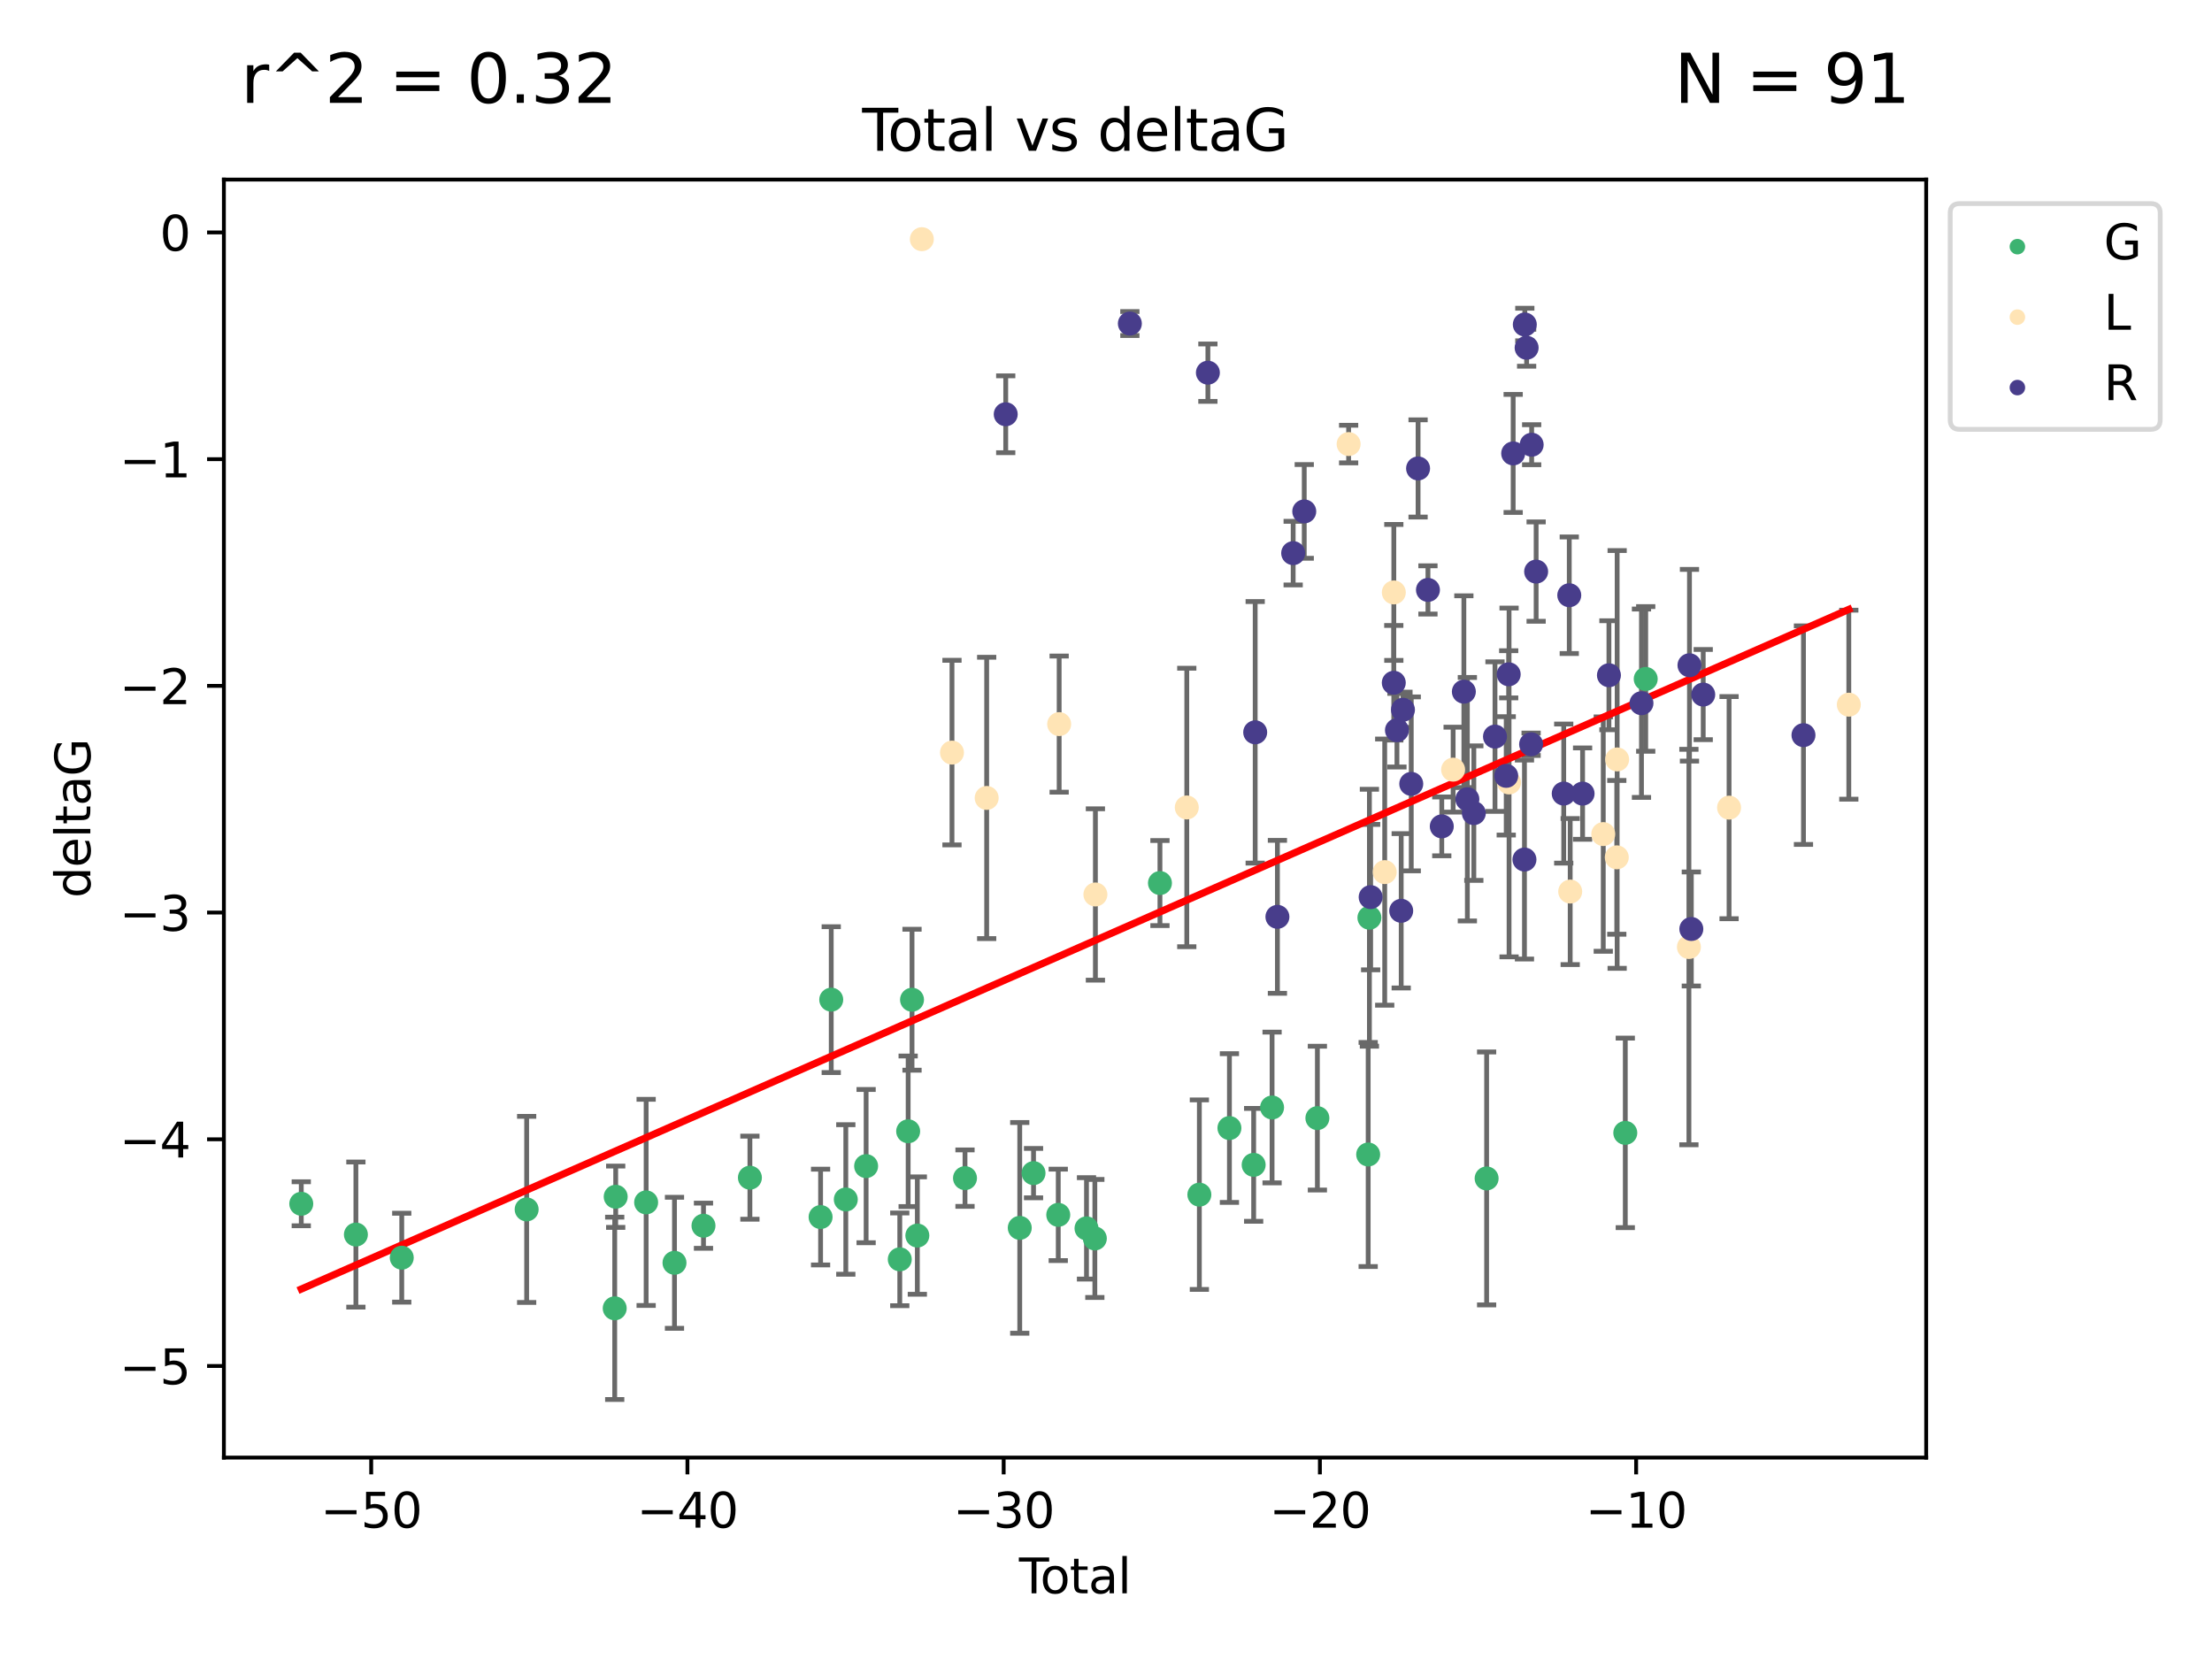 <?xml version="1.0" encoding="utf-8" standalone="no"?>
<!DOCTYPE svg PUBLIC "-//W3C//DTD SVG 1.1//EN"
  "http://www.w3.org/Graphics/SVG/1.1/DTD/svg11.dtd">
<svg xmlns:xlink="http://www.w3.org/1999/xlink" width="460.8pt" height="345.6pt" viewBox="0 0 460.8 345.6" xmlns="http://www.w3.org/2000/svg" version="1.1">
 <defs>
  <style type="text/css">*{stroke-linejoin: round; stroke-linecap: butt}</style>
 </defs>
 <g id="figure_1">
  <g id="patch_1">
   <path d="M 0 345.6 
L 460.8 345.6 
L 460.8 0 
L 0 0 
z
" style="fill: #ffffff"/>
  </g>
  <g id="axes_1">
   <g id="patch_2">
    <path d="M 46.64 303.64 
L 401.26 303.64 
L 401.26 37.411 
L 46.64 37.411 
z
" style="fill: #ffffff"/>
   </g>
   <g id="PathCollection_1">
    <defs>
     <path id="mb71549d7a8" d="M 0 1.118 
C 0.297 1.118 0.581 1 0.791 0.791 
C 1 0.581 1.118 0.297 1.118 0 
C 1.118 -0.297 1 -0.581 0.791 -0.791 
C 0.581 -1 0.297 -1.118 0 -1.118 
C -0.297 -1.118 -0.581 -1 -0.791 -0.791 
C -1 -0.581 -1.118 -0.297 -1.118 0 
C -1.118 0.297 -1 0.581 -0.791 0.791 
C -0.581 1 -0.297 1.118 0 1.118 
z
" style="stroke: #3cb371"/>
    </defs>
    <g clip-path="url(#pef92781f8e)">
     <use xlink:href="#mb71549d7a8" x="62.759" y="250.768" style="fill: #3cb371; stroke: #3cb371"/>
     <use xlink:href="#mb71549d7a8" x="74.139" y="257.182" style="fill: #3cb371; stroke: #3cb371"/>
     <use xlink:href="#mb71549d7a8" x="83.693" y="261.999" style="fill: #3cb371; stroke: #3cb371"/>
     <use xlink:href="#mb71549d7a8" x="109.712" y="251.943" style="fill: #3cb371; stroke: #3cb371"/>
     <use xlink:href="#mb71549d7a8" x="128.056" y="272.546" style="fill: #3cb371; stroke: #3cb371"/>
     <use xlink:href="#mb71549d7a8" x="128.261" y="249.3" style="fill: #3cb371; stroke: #3cb371"/>
     <use xlink:href="#mb71549d7a8" x="134.602" y="250.479" style="fill: #3cb371; stroke: #3cb371"/>
     <use xlink:href="#mb71549d7a8" x="140.509" y="263.065" style="fill: #3cb371; stroke: #3cb371"/>
     <use xlink:href="#mb71549d7a8" x="146.549" y="255.34" style="fill: #3cb371; stroke: #3cb371"/>
     <use xlink:href="#mb71549d7a8" x="156.22" y="245.332" style="fill: #3cb371; stroke: #3cb371"/>
     <use xlink:href="#mb71549d7a8" x="170.944" y="253.533" style="fill: #3cb371; stroke: #3cb371"/>
     <use xlink:href="#mb71549d7a8" x="173.161" y="208.243" style="fill: #3cb371; stroke: #3cb371"/>
     <use xlink:href="#mb71549d7a8" x="176.196" y="249.871" style="fill: #3cb371; stroke: #3cb371"/>
     <use xlink:href="#mb71549d7a8" x="180.429" y="242.922" style="fill: #3cb371; stroke: #3cb371"/>
     <use xlink:href="#mb71549d7a8" x="187.44" y="262.342" style="fill: #3cb371; stroke: #3cb371"/>
     <use xlink:href="#mb71549d7a8" x="189.185" y="235.668" style="fill: #3cb371; stroke: #3cb371"/>
     <use xlink:href="#mb71549d7a8" x="189.991" y="208.261" style="fill: #3cb371; stroke: #3cb371"/>
     <use xlink:href="#mb71549d7a8" x="191.099" y="257.388" style="fill: #3cb371; stroke: #3cb371"/>
     <use xlink:href="#mb71549d7a8" x="201.027" y="245.425" style="fill: #3cb371; stroke: #3cb371"/>
     <use xlink:href="#mb71549d7a8" x="212.433" y="255.787" style="fill: #3cb371; stroke: #3cb371"/>
     <use xlink:href="#mb71549d7a8" x="215.304" y="244.382" style="fill: #3cb371; stroke: #3cb371"/>
     <use xlink:href="#mb71549d7a8" x="220.454" y="253.075" style="fill: #3cb371; stroke: #3cb371"/>
     <use xlink:href="#mb71549d7a8" x="226.338" y="255.891" style="fill: #3cb371; stroke: #3cb371"/>
     <use xlink:href="#mb71549d7a8" x="228.076" y="257.991" style="fill: #3cb371; stroke: #3cb371"/>
     <use xlink:href="#mb71549d7a8" x="241.639" y="183.956" style="fill: #3cb371; stroke: #3cb371"/>
     <use xlink:href="#mb71549d7a8" x="249.849" y="248.867" style="fill: #3cb371; stroke: #3cb371"/>
     <use xlink:href="#mb71549d7a8" x="256.111" y="234.993" style="fill: #3cb371; stroke: #3cb371"/>
     <use xlink:href="#mb71549d7a8" x="261.16" y="242.66" style="fill: #3cb371; stroke: #3cb371"/>
     <use xlink:href="#mb71549d7a8" x="264.997" y="230.71" style="fill: #3cb371; stroke: #3cb371"/>
     <use xlink:href="#mb71549d7a8" x="274.436" y="232.924" style="fill: #3cb371; stroke: #3cb371"/>
     <use xlink:href="#mb71549d7a8" x="285.016" y="240.501" style="fill: #3cb371; stroke: #3cb371"/>
     <use xlink:href="#mb71549d7a8" x="285.273" y="191.178" style="fill: #3cb371; stroke: #3cb371"/>
     <use xlink:href="#mb71549d7a8" x="309.691" y="245.49" style="fill: #3cb371; stroke: #3cb371"/>
     <use xlink:href="#mb71549d7a8" x="338.578" y="235.999" style="fill: #3cb371; stroke: #3cb371"/>
     <use xlink:href="#mb71549d7a8" x="342.833" y="141.433" style="fill: #3cb371; stroke: #3cb371"/>
    </g>
   </g>
   <g id="PathCollection_2">
    <defs>
     <path id="m4449f0b3f9" d="M 0 1.118 
C 0.297 1.118 0.581 1 0.791 0.791 
C 1 0.581 1.118 0.297 1.118 0 
C 1.118 -0.297 1 -0.581 0.791 -0.791 
C 0.581 -1 0.297 -1.118 0 -1.118 
C -0.297 -1.118 -0.581 -1 -0.791 -0.791 
C -1 -0.581 -1.118 -0.297 -1.118 0 
C -1.118 0.297 -1 0.581 -0.791 0.791 
C -0.581 1 -0.297 1.118 0 1.118 
z
" style="stroke: #ffe4b5"/>
    </defs>
    <g clip-path="url(#pef92781f8e)">
     <use xlink:href="#m4449f0b3f9" x="192.036" y="49.825" style="fill: #ffe4b5; stroke: #ffe4b5"/>
     <use xlink:href="#m4449f0b3f9" x="198.315" y="156.779" style="fill: #ffe4b5; stroke: #ffe4b5"/>
     <use xlink:href="#m4449f0b3f9" x="205.542" y="166.226" style="fill: #ffe4b5; stroke: #ffe4b5"/>
     <use xlink:href="#m4449f0b3f9" x="220.643" y="150.844" style="fill: #ffe4b5; stroke: #ffe4b5"/>
     <use xlink:href="#m4449f0b3f9" x="228.192" y="186.336" style="fill: #ffe4b5; stroke: #ffe4b5"/>
     <use xlink:href="#m4449f0b3f9" x="247.228" y="168.208" style="fill: #ffe4b5; stroke: #ffe4b5"/>
     <use xlink:href="#m4449f0b3f9" x="280.944" y="92.507" style="fill: #ffe4b5; stroke: #ffe4b5"/>
     <use xlink:href="#m4449f0b3f9" x="288.461" y="181.675" style="fill: #ffe4b5; stroke: #ffe4b5"/>
     <use xlink:href="#m4449f0b3f9" x="290.359" y="123.412" style="fill: #ffe4b5; stroke: #ffe4b5"/>
     <use xlink:href="#m4449f0b3f9" x="302.713" y="160.331" style="fill: #ffe4b5; stroke: #ffe4b5"/>
     <use xlink:href="#m4449f0b3f9" x="314.367" y="163" style="fill: #ffe4b5; stroke: #ffe4b5"/>
     <use xlink:href="#m4449f0b3f9" x="327.101" y="185.725" style="fill: #ffe4b5; stroke: #ffe4b5"/>
     <use xlink:href="#m4449f0b3f9" x="333.989" y="173.755" style="fill: #ffe4b5; stroke: #ffe4b5"/>
     <use xlink:href="#m4449f0b3f9" x="336.806" y="178.6" style="fill: #ffe4b5; stroke: #ffe4b5"/>
     <use xlink:href="#m4449f0b3f9" x="336.882" y="158.203" style="fill: #ffe4b5; stroke: #ffe4b5"/>
     <use xlink:href="#m4449f0b3f9" x="351.832" y="197.283" style="fill: #ffe4b5; stroke: #ffe4b5"/>
     <use xlink:href="#m4449f0b3f9" x="360.196" y="168.247" style="fill: #ffe4b5; stroke: #ffe4b5"/>
     <use xlink:href="#m4449f0b3f9" x="385.141" y="146.798" style="fill: #ffe4b5; stroke: #ffe4b5"/>
    </g>
   </g>
   <g id="PathCollection_3">
    <defs>
     <path id="mb62a71299c" d="M 0 1.118 
C 0.297 1.118 0.581 1 0.791 0.791 
C 1 0.581 1.118 0.297 1.118 0 
C 1.118 -0.297 1 -0.581 0.791 -0.791 
C 0.581 -1 0.297 -1.118 0 -1.118 
C -0.297 -1.118 -0.581 -1 -0.791 -0.791 
C -1 -0.581 -1.118 -0.297 -1.118 0 
C -1.118 0.297 -1 0.581 -0.791 0.791 
C -0.581 1 -0.297 1.118 0 1.118 
z
" style="stroke: #483d8b"/>
    </defs>
    <g clip-path="url(#pef92781f8e)">
     <use xlink:href="#mb62a71299c" x="209.511" y="86.297" style="fill: #483d8b; stroke: #483d8b"/>
     <use xlink:href="#mb62a71299c" x="235.371" y="67.402" style="fill: #483d8b; stroke: #483d8b"/>
     <use xlink:href="#mb62a71299c" x="251.626" y="77.635" style="fill: #483d8b; stroke: #483d8b"/>
     <use xlink:href="#mb62a71299c" x="261.479" y="152.556" style="fill: #483d8b; stroke: #483d8b"/>
     <use xlink:href="#mb62a71299c" x="266.11" y="190.994" style="fill: #483d8b; stroke: #483d8b"/>
     <use xlink:href="#mb62a71299c" x="269.391" y="115.228" style="fill: #483d8b; stroke: #483d8b"/>
     <use xlink:href="#mb62a71299c" x="271.699" y="106.539" style="fill: #483d8b; stroke: #483d8b"/>
     <use xlink:href="#mb62a71299c" x="285.531" y="186.886" style="fill: #483d8b; stroke: #483d8b"/>
     <use xlink:href="#mb62a71299c" x="290.351" y="142.234" style="fill: #483d8b; stroke: #483d8b"/>
     <use xlink:href="#mb62a71299c" x="291.01" y="152.116" style="fill: #483d8b; stroke: #483d8b"/>
     <use xlink:href="#mb62a71299c" x="291.896" y="189.737" style="fill: #483d8b; stroke: #483d8b"/>
     <use xlink:href="#mb62a71299c" x="292.263" y="147.86" style="fill: #483d8b; stroke: #483d8b"/>
     <use xlink:href="#mb62a71299c" x="293.99" y="163.295" style="fill: #483d8b; stroke: #483d8b"/>
     <use xlink:href="#mb62a71299c" x="295.412" y="97.586" style="fill: #483d8b; stroke: #483d8b"/>
     <use xlink:href="#mb62a71299c" x="297.469" y="122.892" style="fill: #483d8b; stroke: #483d8b"/>
     <use xlink:href="#mb62a71299c" x="300.349" y="172.149" style="fill: #483d8b; stroke: #483d8b"/>
     <use xlink:href="#mb62a71299c" x="304.95" y="144.087" style="fill: #483d8b; stroke: #483d8b"/>
     <use xlink:href="#mb62a71299c" x="305.679" y="166.485" style="fill: #483d8b; stroke: #483d8b"/>
     <use xlink:href="#mb62a71299c" x="307.026" y="169.389" style="fill: #483d8b; stroke: #483d8b"/>
     <use xlink:href="#mb62a71299c" x="311.434" y="153.445" style="fill: #483d8b; stroke: #483d8b"/>
     <use xlink:href="#mb62a71299c" x="313.775" y="161.626" style="fill: #483d8b; stroke: #483d8b"/>
     <use xlink:href="#mb62a71299c" x="314.289" y="140.469" style="fill: #483d8b; stroke: #483d8b"/>
     <use xlink:href="#mb62a71299c" x="315.221" y="94.457" style="fill: #483d8b; stroke: #483d8b"/>
     <use xlink:href="#mb62a71299c" x="317.573" y="179.06" style="fill: #483d8b; stroke: #483d8b"/>
     <use xlink:href="#mb62a71299c" x="317.646" y="67.603" style="fill: #483d8b; stroke: #483d8b"/>
     <use xlink:href="#mb62a71299c" x="318.025" y="72.443" style="fill: #483d8b; stroke: #483d8b"/>
     <use xlink:href="#mb62a71299c" x="318.958" y="155.045" style="fill: #483d8b; stroke: #483d8b"/>
     <use xlink:href="#mb62a71299c" x="319.073" y="92.644" style="fill: #483d8b; stroke: #483d8b"/>
     <use xlink:href="#mb62a71299c" x="320.006" y="119.074" style="fill: #483d8b; stroke: #483d8b"/>
     <use xlink:href="#mb62a71299c" x="325.753" y="165.316" style="fill: #483d8b; stroke: #483d8b"/>
     <use xlink:href="#mb62a71299c" x="326.907" y="123.998" style="fill: #483d8b; stroke: #483d8b"/>
     <use xlink:href="#mb62a71299c" x="329.682" y="165.325" style="fill: #483d8b; stroke: #483d8b"/>
     <use xlink:href="#mb62a71299c" x="335.17" y="140.667" style="fill: #483d8b; stroke: #483d8b"/>
     <use xlink:href="#mb62a71299c" x="341.948" y="146.492" style="fill: #483d8b; stroke: #483d8b"/>
     <use xlink:href="#mb62a71299c" x="351.948" y="138.582" style="fill: #483d8b; stroke: #483d8b"/>
     <use xlink:href="#mb62a71299c" x="352.334" y="193.524" style="fill: #483d8b; stroke: #483d8b"/>
     <use xlink:href="#mb62a71299c" x="354.813" y="144.69" style="fill: #483d8b; stroke: #483d8b"/>
     <use xlink:href="#mb62a71299c" x="375.696" y="153.144" style="fill: #483d8b; stroke: #483d8b"/>
    </g>
   </g>
   <g id="matplotlib.axis_1">
    <g id="xtick_1">
     <g id="line2d_1">
      <defs>
       <path id="mcbcf470106" d="M 0 0 
L 0 3.5 
" style="stroke: #000000; stroke-width: 0.8"/>
      </defs>
      <g>
       <use xlink:href="#mcbcf470106" x="77.328" y="303.64" style="stroke: #000000; stroke-width: 0.8"/>
      </g>
     </g>
     <g id="text_1">
      <!-- −50 -->
      <g transform="translate(66.775 318.238)scale(0.1 -0.1)">
       <defs>
        <path id="DejaVuSans-2212" d="M 678 2272 
L 4684 2272 
L 4684 1741 
L 678 1741 
L 678 2272 
z
" transform="scale(0.016)"/>
        <path id="DejaVuSans-35" d="M 691 4666 
L 3169 4666 
L 3169 4134 
L 1269 4134 
L 1269 2991 
Q 1406 3038 1543 3061 
Q 1681 3084 1819 3084 
Q 2600 3084 3056 2656 
Q 3513 2228 3513 1497 
Q 3513 744 3044 326 
Q 2575 -91 1722 -91 
Q 1428 -91 1123 -41 
Q 819 9 494 109 
L 494 744 
Q 775 591 1075 516 
Q 1375 441 1709 441 
Q 2250 441 2565 725 
Q 2881 1009 2881 1497 
Q 2881 1984 2565 2268 
Q 2250 2553 1709 2553 
Q 1456 2553 1204 2497 
Q 953 2441 691 2322 
L 691 4666 
z
" transform="scale(0.016)"/>
        <path id="DejaVuSans-30" d="M 2034 4250 
Q 1547 4250 1301 3770 
Q 1056 3291 1056 2328 
Q 1056 1369 1301 889 
Q 1547 409 2034 409 
Q 2525 409 2770 889 
Q 3016 1369 3016 2328 
Q 3016 3291 2770 3770 
Q 2525 4250 2034 4250 
z
M 2034 4750 
Q 2819 4750 3233 4129 
Q 3647 3509 3647 2328 
Q 3647 1150 3233 529 
Q 2819 -91 2034 -91 
Q 1250 -91 836 529 
Q 422 1150 422 2328 
Q 422 3509 836 4129 
Q 1250 4750 2034 4750 
z
" transform="scale(0.016)"/>
       </defs>
       <use xlink:href="#DejaVuSans-2212"/>
       <use xlink:href="#DejaVuSans-35" x="83.789"/>
       <use xlink:href="#DejaVuSans-30" x="147.412"/>
      </g>
     </g>
    </g>
    <g id="xtick_2">
     <g id="line2d_2">
      <g>
       <use xlink:href="#mcbcf470106" x="143.205" y="303.64" style="stroke: #000000; stroke-width: 0.8"/>
      </g>
     </g>
     <g id="text_2">
      <!-- −40 -->
      <g transform="translate(132.652 318.238)scale(0.1 -0.1)">
       <defs>
        <path id="DejaVuSans-34" d="M 2419 4116 
L 825 1625 
L 2419 1625 
L 2419 4116 
z
M 2253 4666 
L 3047 4666 
L 3047 1625 
L 3713 1625 
L 3713 1100 
L 3047 1100 
L 3047 0 
L 2419 0 
L 2419 1100 
L 313 1100 
L 313 1709 
L 2253 4666 
z
" transform="scale(0.016)"/>
       </defs>
       <use xlink:href="#DejaVuSans-2212"/>
       <use xlink:href="#DejaVuSans-34" x="83.789"/>
       <use xlink:href="#DejaVuSans-30" x="147.412"/>
      </g>
     </g>
    </g>
    <g id="xtick_3">
     <g id="line2d_3">
      <g>
       <use xlink:href="#mcbcf470106" x="209.082" y="303.64" style="stroke: #000000; stroke-width: 0.8"/>
      </g>
     </g>
     <g id="text_3">
      <!-- −30 -->
      <g transform="translate(198.53 318.238)scale(0.1 -0.1)">
       <defs>
        <path id="DejaVuSans-33" d="M 2597 2516 
Q 3050 2419 3304 2112 
Q 3559 1806 3559 1356 
Q 3559 666 3084 287 
Q 2609 -91 1734 -91 
Q 1441 -91 1130 -33 
Q 819 25 488 141 
L 488 750 
Q 750 597 1062 519 
Q 1375 441 1716 441 
Q 2309 441 2620 675 
Q 2931 909 2931 1356 
Q 2931 1769 2642 2001 
Q 2353 2234 1838 2234 
L 1294 2234 
L 1294 2753 
L 1863 2753 
Q 2328 2753 2575 2939 
Q 2822 3125 2822 3475 
Q 2822 3834 2567 4026 
Q 2313 4219 1838 4219 
Q 1578 4219 1281 4162 
Q 984 4106 628 3988 
L 628 4550 
Q 988 4650 1302 4700 
Q 1616 4750 1894 4750 
Q 2613 4750 3031 4423 
Q 3450 4097 3450 3541 
Q 3450 3153 3228 2886 
Q 3006 2619 2597 2516 
z
" transform="scale(0.016)"/>
       </defs>
       <use xlink:href="#DejaVuSans-2212"/>
       <use xlink:href="#DejaVuSans-33" x="83.789"/>
       <use xlink:href="#DejaVuSans-30" x="147.412"/>
      </g>
     </g>
    </g>
    <g id="xtick_4">
     <g id="line2d_4">
      <g>
       <use xlink:href="#mcbcf470106" x="274.959" y="303.64" style="stroke: #000000; stroke-width: 0.8"/>
      </g>
     </g>
     <g id="text_4">
      <!-- −20 -->
      <g transform="translate(264.407 318.238)scale(0.1 -0.1)">
       <defs>
        <path id="DejaVuSans-32" d="M 1228 531 
L 3431 531 
L 3431 0 
L 469 0 
L 469 531 
Q 828 903 1448 1529 
Q 2069 2156 2228 2338 
Q 2531 2678 2651 2914 
Q 2772 3150 2772 3378 
Q 2772 3750 2511 3984 
Q 2250 4219 1831 4219 
Q 1534 4219 1204 4116 
Q 875 4013 500 3803 
L 500 4441 
Q 881 4594 1212 4672 
Q 1544 4750 1819 4750 
Q 2544 4750 2975 4387 
Q 3406 4025 3406 3419 
Q 3406 3131 3298 2873 
Q 3191 2616 2906 2266 
Q 2828 2175 2409 1742 
Q 1991 1309 1228 531 
z
" transform="scale(0.016)"/>
       </defs>
       <use xlink:href="#DejaVuSans-2212"/>
       <use xlink:href="#DejaVuSans-32" x="83.789"/>
       <use xlink:href="#DejaVuSans-30" x="147.412"/>
      </g>
     </g>
    </g>
    <g id="xtick_5">
     <g id="line2d_5">
      <g>
       <use xlink:href="#mcbcf470106" x="340.836" y="303.64" style="stroke: #000000; stroke-width: 0.8"/>
      </g>
     </g>
     <g id="text_5">
      <!-- −10 -->
      <g transform="translate(330.284 318.238)scale(0.1 -0.1)">
       <defs>
        <path id="DejaVuSans-31" d="M 794 531 
L 1825 531 
L 1825 4091 
L 703 3866 
L 703 4441 
L 1819 4666 
L 2450 4666 
L 2450 531 
L 3481 531 
L 3481 0 
L 794 0 
L 794 531 
z
" transform="scale(0.016)"/>
       </defs>
       <use xlink:href="#DejaVuSans-2212"/>
       <use xlink:href="#DejaVuSans-31" x="83.789"/>
       <use xlink:href="#DejaVuSans-30" x="147.412"/>
      </g>
     </g>
    </g>
    <g id="text_6">
     <!-- Total -->
     <g transform="translate(212.273 331.917)scale(0.1 -0.1)">
      <defs>
       <path id="DejaVuSans-54" d="M -19 4666 
L 3928 4666 
L 3928 4134 
L 2272 4134 
L 2272 0 
L 1638 0 
L 1638 4134 
L -19 4134 
L -19 4666 
z
" transform="scale(0.016)"/>
       <path id="DejaVuSans-6f" d="M 1959 3097 
Q 1497 3097 1228 2736 
Q 959 2375 959 1747 
Q 959 1119 1226 758 
Q 1494 397 1959 397 
Q 2419 397 2687 759 
Q 2956 1122 2956 1747 
Q 2956 2369 2687 2733 
Q 2419 3097 1959 3097 
z
M 1959 3584 
Q 2709 3584 3137 3096 
Q 3566 2609 3566 1747 
Q 3566 888 3137 398 
Q 2709 -91 1959 -91 
Q 1206 -91 779 398 
Q 353 888 353 1747 
Q 353 2609 779 3096 
Q 1206 3584 1959 3584 
z
" transform="scale(0.016)"/>
       <path id="DejaVuSans-74" d="M 1172 4494 
L 1172 3500 
L 2356 3500 
L 2356 3053 
L 1172 3053 
L 1172 1153 
Q 1172 725 1289 603 
Q 1406 481 1766 481 
L 2356 481 
L 2356 0 
L 1766 0 
Q 1100 0 847 248 
Q 594 497 594 1153 
L 594 3053 
L 172 3053 
L 172 3500 
L 594 3500 
L 594 4494 
L 1172 4494 
z
" transform="scale(0.016)"/>
       <path id="DejaVuSans-61" d="M 2194 1759 
Q 1497 1759 1228 1600 
Q 959 1441 959 1056 
Q 959 750 1161 570 
Q 1363 391 1709 391 
Q 2188 391 2477 730 
Q 2766 1069 2766 1631 
L 2766 1759 
L 2194 1759 
z
M 3341 1997 
L 3341 0 
L 2766 0 
L 2766 531 
Q 2569 213 2275 61 
Q 1981 -91 1556 -91 
Q 1019 -91 701 211 
Q 384 513 384 1019 
Q 384 1609 779 1909 
Q 1175 2209 1959 2209 
L 2766 2209 
L 2766 2266 
Q 2766 2663 2505 2880 
Q 2244 3097 1772 3097 
Q 1472 3097 1187 3025 
Q 903 2953 641 2809 
L 641 3341 
Q 956 3463 1253 3523 
Q 1550 3584 1831 3584 
Q 2591 3584 2966 3190 
Q 3341 2797 3341 1997 
z
" transform="scale(0.016)"/>
       <path id="DejaVuSans-6c" d="M 603 4863 
L 1178 4863 
L 1178 0 
L 603 0 
L 603 4863 
z
" transform="scale(0.016)"/>
      </defs>
      <use xlink:href="#DejaVuSans-54"/>
      <use xlink:href="#DejaVuSans-6f" x="44.084"/>
      <use xlink:href="#DejaVuSans-74" x="105.266"/>
      <use xlink:href="#DejaVuSans-61" x="144.475"/>
      <use xlink:href="#DejaVuSans-6c" x="205.754"/>
     </g>
    </g>
   </g>
   <g id="matplotlib.axis_2">
    <g id="ytick_1">
     <g id="line2d_6">
      <defs>
       <path id="m9606034cbb" d="M 0 0 
L -3.5 0 
" style="stroke: #000000; stroke-width: 0.8"/>
      </defs>
      <g>
       <use xlink:href="#m9606034cbb" x="46.64" y="284.56" style="stroke: #000000; stroke-width: 0.8"/>
      </g>
     </g>
     <g id="text_7">
      <!-- −5 -->
      <g transform="translate(24.898 288.36)scale(0.1 -0.1)">
       <use xlink:href="#DejaVuSans-2212"/>
       <use xlink:href="#DejaVuSans-35" x="83.789"/>
      </g>
     </g>
    </g>
    <g id="ytick_2">
     <g id="line2d_7">
      <g>
       <use xlink:href="#m9606034cbb" x="46.64" y="237.333" style="stroke: #000000; stroke-width: 0.8"/>
      </g>
     </g>
     <g id="text_8">
      <!-- −4 -->
      <g transform="translate(24.898 241.132)scale(0.1 -0.1)">
       <use xlink:href="#DejaVuSans-2212"/>
       <use xlink:href="#DejaVuSans-34" x="83.789"/>
      </g>
     </g>
    </g>
    <g id="ytick_3">
     <g id="line2d_8">
      <g>
       <use xlink:href="#m9606034cbb" x="46.64" y="190.106" style="stroke: #000000; stroke-width: 0.8"/>
      </g>
     </g>
     <g id="text_9">
      <!-- −3 -->
      <g transform="translate(24.898 193.905)scale(0.1 -0.1)">
       <use xlink:href="#DejaVuSans-2212"/>
       <use xlink:href="#DejaVuSans-33" x="83.789"/>
      </g>
     </g>
    </g>
    <g id="ytick_4">
     <g id="line2d_9">
      <g>
       <use xlink:href="#m9606034cbb" x="46.64" y="142.878" style="stroke: #000000; stroke-width: 0.8"/>
      </g>
     </g>
     <g id="text_10">
      <!-- −2 -->
      <g transform="translate(24.898 146.677)scale(0.1 -0.1)">
       <use xlink:href="#DejaVuSans-2212"/>
       <use xlink:href="#DejaVuSans-32" x="83.789"/>
      </g>
     </g>
    </g>
    <g id="ytick_5">
     <g id="line2d_10">
      <g>
       <use xlink:href="#m9606034cbb" x="46.64" y="95.651" style="stroke: #000000; stroke-width: 0.8"/>
      </g>
     </g>
     <g id="text_11">
      <!-- −1 -->
      <g transform="translate(24.898 99.45)scale(0.1 -0.1)">
       <use xlink:href="#DejaVuSans-2212"/>
       <use xlink:href="#DejaVuSans-31" x="83.789"/>
      </g>
     </g>
    </g>
    <g id="ytick_6">
     <g id="line2d_11">
      <g>
       <use xlink:href="#m9606034cbb" x="46.64" y="48.423" style="stroke: #000000; stroke-width: 0.8"/>
      </g>
     </g>
     <g id="text_12">
      <!-- 0 -->
      <g transform="translate(33.278 52.223)scale(0.1 -0.1)">
       <use xlink:href="#DejaVuSans-30"/>
      </g>
     </g>
    </g>
    <g id="text_13">
     <!-- deltaG -->
     <g transform="translate(18.818 187.064)rotate(-90)scale(0.1 -0.1)">
      <defs>
       <path id="DejaVuSans-64" d="M 2906 2969 
L 2906 4863 
L 3481 4863 
L 3481 0 
L 2906 0 
L 2906 525 
Q 2725 213 2448 61 
Q 2172 -91 1784 -91 
Q 1150 -91 751 415 
Q 353 922 353 1747 
Q 353 2572 751 3078 
Q 1150 3584 1784 3584 
Q 2172 3584 2448 3432 
Q 2725 3281 2906 2969 
z
M 947 1747 
Q 947 1113 1208 752 
Q 1469 391 1925 391 
Q 2381 391 2643 752 
Q 2906 1113 2906 1747 
Q 2906 2381 2643 2742 
Q 2381 3103 1925 3103 
Q 1469 3103 1208 2742 
Q 947 2381 947 1747 
z
" transform="scale(0.016)"/>
       <path id="DejaVuSans-65" d="M 3597 1894 
L 3597 1613 
L 953 1613 
Q 991 1019 1311 708 
Q 1631 397 2203 397 
Q 2534 397 2845 478 
Q 3156 559 3463 722 
L 3463 178 
Q 3153 47 2828 -22 
Q 2503 -91 2169 -91 
Q 1331 -91 842 396 
Q 353 884 353 1716 
Q 353 2575 817 3079 
Q 1281 3584 2069 3584 
Q 2775 3584 3186 3129 
Q 3597 2675 3597 1894 
z
M 3022 2063 
Q 3016 2534 2758 2815 
Q 2500 3097 2075 3097 
Q 1594 3097 1305 2825 
Q 1016 2553 972 2059 
L 3022 2063 
z
" transform="scale(0.016)"/>
       <path id="DejaVuSans-47" d="M 3809 666 
L 3809 1919 
L 2778 1919 
L 2778 2438 
L 4434 2438 
L 4434 434 
Q 4069 175 3628 42 
Q 3188 -91 2688 -91 
Q 1594 -91 976 548 
Q 359 1188 359 2328 
Q 359 3472 976 4111 
Q 1594 4750 2688 4750 
Q 3144 4750 3555 4637 
Q 3966 4525 4313 4306 
L 4313 3634 
Q 3963 3931 3569 4081 
Q 3175 4231 2741 4231 
Q 1884 4231 1454 3753 
Q 1025 3275 1025 2328 
Q 1025 1384 1454 906 
Q 1884 428 2741 428 
Q 3075 428 3337 486 
Q 3600 544 3809 666 
z
" transform="scale(0.016)"/>
      </defs>
      <use xlink:href="#DejaVuSans-64"/>
      <use xlink:href="#DejaVuSans-65" x="63.477"/>
      <use xlink:href="#DejaVuSans-6c" x="125"/>
      <use xlink:href="#DejaVuSans-74" x="152.783"/>
      <use xlink:href="#DejaVuSans-61" x="191.992"/>
      <use xlink:href="#DejaVuSans-47" x="253.271"/>
     </g>
    </g>
   </g>
   <g id="LineCollection_1">
    <path d="M 62.759 255.351 
L 62.759 246.184 
" clip-path="url(#pef92781f8e)" style="fill: none; stroke: #696969"/>
    <path d="M 74.139 272.296 
L 74.139 242.068 
" clip-path="url(#pef92781f8e)" style="fill: none; stroke: #696969"/>
    <path d="M 83.693 271.258 
L 83.693 252.74 
" clip-path="url(#pef92781f8e)" style="fill: none; stroke: #696969"/>
    <path d="M 109.712 271.328 
L 109.712 232.557 
" clip-path="url(#pef92781f8e)" style="fill: none; stroke: #696969"/>
    <path d="M 128.056 291.539 
L 128.056 253.554 
" clip-path="url(#pef92781f8e)" style="fill: none; stroke: #696969"/>
    <path d="M 128.261 255.687 
L 128.261 242.912 
" clip-path="url(#pef92781f8e)" style="fill: none; stroke: #696969"/>
    <path d="M 134.602 271.953 
L 134.602 229.006 
" clip-path="url(#pef92781f8e)" style="fill: none; stroke: #696969"/>
    <path d="M 140.509 276.714 
L 140.509 249.415 
" clip-path="url(#pef92781f8e)" style="fill: none; stroke: #696969"/>
    <path d="M 146.549 260.046 
L 146.549 250.634 
" clip-path="url(#pef92781f8e)" style="fill: none; stroke: #696969"/>
    <path d="M 156.22 253.984 
L 156.22 236.68 
" clip-path="url(#pef92781f8e)" style="fill: none; stroke: #696969"/>
    <path d="M 170.944 263.506 
L 170.944 243.559 
" clip-path="url(#pef92781f8e)" style="fill: none; stroke: #696969"/>
    <path d="M 173.161 223.434 
L 173.161 193.052 
" clip-path="url(#pef92781f8e)" style="fill: none; stroke: #696969"/>
    <path d="M 176.196 265.445 
L 176.196 234.297 
" clip-path="url(#pef92781f8e)" style="fill: none; stroke: #696969"/>
    <path d="M 180.429 258.884 
L 180.429 226.961 
" clip-path="url(#pef92781f8e)" style="fill: none; stroke: #696969"/>
    <path d="M 187.44 272.002 
L 187.44 252.682 
" clip-path="url(#pef92781f8e)" style="fill: none; stroke: #696969"/>
    <path d="M 189.185 251.35 
L 189.185 219.987 
" clip-path="url(#pef92781f8e)" style="fill: none; stroke: #696969"/>
    <path d="M 189.991 222.943 
L 189.991 193.58 
" clip-path="url(#pef92781f8e)" style="fill: none; stroke: #696969"/>
    <path d="M 191.099 269.616 
L 191.099 245.16 
" clip-path="url(#pef92781f8e)" style="fill: none; stroke: #696969"/>
    <path d="M 201.027 251.305 
L 201.027 239.545 
" clip-path="url(#pef92781f8e)" style="fill: none; stroke: #696969"/>
    <path d="M 212.433 277.735 
L 212.433 233.84 
" clip-path="url(#pef92781f8e)" style="fill: none; stroke: #696969"/>
    <path d="M 215.304 249.527 
L 215.304 239.237 
" clip-path="url(#pef92781f8e)" style="fill: none; stroke: #696969"/>
    <path d="M 220.454 262.599 
L 220.454 243.552 
" clip-path="url(#pef92781f8e)" style="fill: none; stroke: #696969"/>
    <path d="M 226.338 266.454 
L 226.338 245.329 
" clip-path="url(#pef92781f8e)" style="fill: none; stroke: #696969"/>
    <path d="M 228.076 270.285 
L 228.076 245.697 
" clip-path="url(#pef92781f8e)" style="fill: none; stroke: #696969"/>
    <path d="M 241.639 192.814 
L 241.639 175.098 
" clip-path="url(#pef92781f8e)" style="fill: none; stroke: #696969"/>
    <path d="M 249.849 268.609 
L 249.849 229.125 
" clip-path="url(#pef92781f8e)" style="fill: none; stroke: #696969"/>
    <path d="M 256.111 250.487 
L 256.111 219.499 
" clip-path="url(#pef92781f8e)" style="fill: none; stroke: #696969"/>
    <path d="M 261.16 254.419 
L 261.16 230.902 
" clip-path="url(#pef92781f8e)" style="fill: none; stroke: #696969"/>
    <path d="M 264.997 246.412 
L 264.997 215.007 
" clip-path="url(#pef92781f8e)" style="fill: none; stroke: #696969"/>
    <path d="M 274.436 247.9 
L 274.436 217.947 
" clip-path="url(#pef92781f8e)" style="fill: none; stroke: #696969"/>
    <path d="M 285.016 263.84 
L 285.016 217.163 
" clip-path="url(#pef92781f8e)" style="fill: none; stroke: #696969"/>
    <path d="M 285.273 217.938 
L 285.273 164.418 
" clip-path="url(#pef92781f8e)" style="fill: none; stroke: #696969"/>
    <path d="M 309.691 271.836 
L 309.691 219.145 
" clip-path="url(#pef92781f8e)" style="fill: none; stroke: #696969"/>
    <path d="M 338.578 255.74 
L 338.578 216.257 
" clip-path="url(#pef92781f8e)" style="fill: none; stroke: #696969"/>
    <path d="M 342.833 156.5 
L 342.833 126.366 
" clip-path="url(#pef92781f8e)" style="fill: none; stroke: #696969"/>
   </g>
   <g id="line2d_12">
    <defs>
     <path id="m26700ebb4a" d="M 2 0 
L -2 -0 
" style="stroke: #696969"/>
    </defs>
    <g clip-path="url(#pef92781f8e)">
     <use xlink:href="#m26700ebb4a" x="62.759" y="255.351" style="fill: #696969; stroke: #696969"/>
     <use xlink:href="#m26700ebb4a" x="74.139" y="272.296" style="fill: #696969; stroke: #696969"/>
     <use xlink:href="#m26700ebb4a" x="83.693" y="271.258" style="fill: #696969; stroke: #696969"/>
     <use xlink:href="#m26700ebb4a" x="109.712" y="271.328" style="fill: #696969; stroke: #696969"/>
     <use xlink:href="#m26700ebb4a" x="128.056" y="291.539" style="fill: #696969; stroke: #696969"/>
     <use xlink:href="#m26700ebb4a" x="128.261" y="255.687" style="fill: #696969; stroke: #696969"/>
     <use xlink:href="#m26700ebb4a" x="134.602" y="271.953" style="fill: #696969; stroke: #696969"/>
     <use xlink:href="#m26700ebb4a" x="140.509" y="276.714" style="fill: #696969; stroke: #696969"/>
     <use xlink:href="#m26700ebb4a" x="146.549" y="260.046" style="fill: #696969; stroke: #696969"/>
     <use xlink:href="#m26700ebb4a" x="156.22" y="253.984" style="fill: #696969; stroke: #696969"/>
     <use xlink:href="#m26700ebb4a" x="170.944" y="263.506" style="fill: #696969; stroke: #696969"/>
     <use xlink:href="#m26700ebb4a" x="173.161" y="223.434" style="fill: #696969; stroke: #696969"/>
     <use xlink:href="#m26700ebb4a" x="176.196" y="265.445" style="fill: #696969; stroke: #696969"/>
     <use xlink:href="#m26700ebb4a" x="180.429" y="258.884" style="fill: #696969; stroke: #696969"/>
     <use xlink:href="#m26700ebb4a" x="187.44" y="272.002" style="fill: #696969; stroke: #696969"/>
     <use xlink:href="#m26700ebb4a" x="189.185" y="251.35" style="fill: #696969; stroke: #696969"/>
     <use xlink:href="#m26700ebb4a" x="189.991" y="222.943" style="fill: #696969; stroke: #696969"/>
     <use xlink:href="#m26700ebb4a" x="191.099" y="269.616" style="fill: #696969; stroke: #696969"/>
     <use xlink:href="#m26700ebb4a" x="201.027" y="251.305" style="fill: #696969; stroke: #696969"/>
     <use xlink:href="#m26700ebb4a" x="212.433" y="277.735" style="fill: #696969; stroke: #696969"/>
     <use xlink:href="#m26700ebb4a" x="215.304" y="249.527" style="fill: #696969; stroke: #696969"/>
     <use xlink:href="#m26700ebb4a" x="220.454" y="262.599" style="fill: #696969; stroke: #696969"/>
     <use xlink:href="#m26700ebb4a" x="226.338" y="266.454" style="fill: #696969; stroke: #696969"/>
     <use xlink:href="#m26700ebb4a" x="228.076" y="270.285" style="fill: #696969; stroke: #696969"/>
     <use xlink:href="#m26700ebb4a" x="241.639" y="192.814" style="fill: #696969; stroke: #696969"/>
     <use xlink:href="#m26700ebb4a" x="249.849" y="268.609" style="fill: #696969; stroke: #696969"/>
     <use xlink:href="#m26700ebb4a" x="256.111" y="250.487" style="fill: #696969; stroke: #696969"/>
     <use xlink:href="#m26700ebb4a" x="261.16" y="254.419" style="fill: #696969; stroke: #696969"/>
     <use xlink:href="#m26700ebb4a" x="264.997" y="246.412" style="fill: #696969; stroke: #696969"/>
     <use xlink:href="#m26700ebb4a" x="274.436" y="247.9" style="fill: #696969; stroke: #696969"/>
     <use xlink:href="#m26700ebb4a" x="285.016" y="263.84" style="fill: #696969; stroke: #696969"/>
     <use xlink:href="#m26700ebb4a" x="285.273" y="217.938" style="fill: #696969; stroke: #696969"/>
     <use xlink:href="#m26700ebb4a" x="309.691" y="271.836" style="fill: #696969; stroke: #696969"/>
     <use xlink:href="#m26700ebb4a" x="338.578" y="255.74" style="fill: #696969; stroke: #696969"/>
     <use xlink:href="#m26700ebb4a" x="342.833" y="156.5" style="fill: #696969; stroke: #696969"/>
    </g>
   </g>
   <g id="line2d_13">
    <g clip-path="url(#pef92781f8e)">
     <use xlink:href="#m26700ebb4a" x="62.759" y="246.184" style="fill: #696969; stroke: #696969"/>
     <use xlink:href="#m26700ebb4a" x="74.139" y="242.068" style="fill: #696969; stroke: #696969"/>
     <use xlink:href="#m26700ebb4a" x="83.693" y="252.74" style="fill: #696969; stroke: #696969"/>
     <use xlink:href="#m26700ebb4a" x="109.712" y="232.557" style="fill: #696969; stroke: #696969"/>
     <use xlink:href="#m26700ebb4a" x="128.056" y="253.554" style="fill: #696969; stroke: #696969"/>
     <use xlink:href="#m26700ebb4a" x="128.261" y="242.912" style="fill: #696969; stroke: #696969"/>
     <use xlink:href="#m26700ebb4a" x="134.602" y="229.006" style="fill: #696969; stroke: #696969"/>
     <use xlink:href="#m26700ebb4a" x="140.509" y="249.415" style="fill: #696969; stroke: #696969"/>
     <use xlink:href="#m26700ebb4a" x="146.549" y="250.634" style="fill: #696969; stroke: #696969"/>
     <use xlink:href="#m26700ebb4a" x="156.22" y="236.68" style="fill: #696969; stroke: #696969"/>
     <use xlink:href="#m26700ebb4a" x="170.944" y="243.559" style="fill: #696969; stroke: #696969"/>
     <use xlink:href="#m26700ebb4a" x="173.161" y="193.052" style="fill: #696969; stroke: #696969"/>
     <use xlink:href="#m26700ebb4a" x="176.196" y="234.297" style="fill: #696969; stroke: #696969"/>
     <use xlink:href="#m26700ebb4a" x="180.429" y="226.961" style="fill: #696969; stroke: #696969"/>
     <use xlink:href="#m26700ebb4a" x="187.44" y="252.682" style="fill: #696969; stroke: #696969"/>
     <use xlink:href="#m26700ebb4a" x="189.185" y="219.987" style="fill: #696969; stroke: #696969"/>
     <use xlink:href="#m26700ebb4a" x="189.991" y="193.58" style="fill: #696969; stroke: #696969"/>
     <use xlink:href="#m26700ebb4a" x="191.099" y="245.16" style="fill: #696969; stroke: #696969"/>
     <use xlink:href="#m26700ebb4a" x="201.027" y="239.545" style="fill: #696969; stroke: #696969"/>
     <use xlink:href="#m26700ebb4a" x="212.433" y="233.84" style="fill: #696969; stroke: #696969"/>
     <use xlink:href="#m26700ebb4a" x="215.304" y="239.237" style="fill: #696969; stroke: #696969"/>
     <use xlink:href="#m26700ebb4a" x="220.454" y="243.552" style="fill: #696969; stroke: #696969"/>
     <use xlink:href="#m26700ebb4a" x="226.338" y="245.329" style="fill: #696969; stroke: #696969"/>
     <use xlink:href="#m26700ebb4a" x="228.076" y="245.697" style="fill: #696969; stroke: #696969"/>
     <use xlink:href="#m26700ebb4a" x="241.639" y="175.098" style="fill: #696969; stroke: #696969"/>
     <use xlink:href="#m26700ebb4a" x="249.849" y="229.125" style="fill: #696969; stroke: #696969"/>
     <use xlink:href="#m26700ebb4a" x="256.111" y="219.499" style="fill: #696969; stroke: #696969"/>
     <use xlink:href="#m26700ebb4a" x="261.16" y="230.902" style="fill: #696969; stroke: #696969"/>
     <use xlink:href="#m26700ebb4a" x="264.997" y="215.007" style="fill: #696969; stroke: #696969"/>
     <use xlink:href="#m26700ebb4a" x="274.436" y="217.947" style="fill: #696969; stroke: #696969"/>
     <use xlink:href="#m26700ebb4a" x="285.016" y="217.163" style="fill: #696969; stroke: #696969"/>
     <use xlink:href="#m26700ebb4a" x="285.273" y="164.418" style="fill: #696969; stroke: #696969"/>
     <use xlink:href="#m26700ebb4a" x="309.691" y="219.145" style="fill: #696969; stroke: #696969"/>
     <use xlink:href="#m26700ebb4a" x="338.578" y="216.257" style="fill: #696969; stroke: #696969"/>
     <use xlink:href="#m26700ebb4a" x="342.833" y="126.366" style="fill: #696969; stroke: #696969"/>
    </g>
   </g>
   <g id="LineCollection_2">
    <path d="M 192.036 50.137 
L 192.036 49.513 
" clip-path="url(#pef92781f8e)" style="fill: none; stroke: #696969"/>
    <path d="M 198.315 176.009 
L 198.315 137.55 
" clip-path="url(#pef92781f8e)" style="fill: none; stroke: #696969"/>
    <path d="M 205.542 195.528 
L 205.542 136.923 
" clip-path="url(#pef92781f8e)" style="fill: none; stroke: #696969"/>
    <path d="M 220.643 165.02 
L 220.643 136.668 
" clip-path="url(#pef92781f8e)" style="fill: none; stroke: #696969"/>
    <path d="M 228.192 204.185 
L 228.192 168.488 
" clip-path="url(#pef92781f8e)" style="fill: none; stroke: #696969"/>
    <path d="M 247.228 197.214 
L 247.228 139.202 
" clip-path="url(#pef92781f8e)" style="fill: none; stroke: #696969"/>
    <path d="M 280.944 96.423 
L 280.944 88.592 
" clip-path="url(#pef92781f8e)" style="fill: none; stroke: #696969"/>
    <path d="M 288.461 209.398 
L 288.461 153.953 
" clip-path="url(#pef92781f8e)" style="fill: none; stroke: #696969"/>
    <path d="M 290.359 137.573 
L 290.359 109.251 
" clip-path="url(#pef92781f8e)" style="fill: none; stroke: #696969"/>
    <path d="M 302.713 169.175 
L 302.713 151.487 
" clip-path="url(#pef92781f8e)" style="fill: none; stroke: #696969"/>
    <path d="M 314.367 199.33 
L 314.367 126.67 
" clip-path="url(#pef92781f8e)" style="fill: none; stroke: #696969"/>
    <path d="M 327.101 200.937 
L 327.101 170.512 
" clip-path="url(#pef92781f8e)" style="fill: none; stroke: #696969"/>
    <path d="M 333.989 198.168 
L 333.989 149.342 
" clip-path="url(#pef92781f8e)" style="fill: none; stroke: #696969"/>
    <path d="M 336.806 194.619 
L 336.806 162.582 
" clip-path="url(#pef92781f8e)" style="fill: none; stroke: #696969"/>
    <path d="M 336.882 201.718 
L 336.882 114.688 
" clip-path="url(#pef92781f8e)" style="fill: none; stroke: #696969"/>
    <path d="M 351.832 238.471 
L 351.832 156.095 
" clip-path="url(#pef92781f8e)" style="fill: none; stroke: #696969"/>
    <path d="M 360.196 191.387 
L 360.196 145.107 
" clip-path="url(#pef92781f8e)" style="fill: none; stroke: #696969"/>
    <path d="M 385.141 166.48 
L 385.141 127.115 
" clip-path="url(#pef92781f8e)" style="fill: none; stroke: #696969"/>
   </g>
   <g id="line2d_14">
    <g clip-path="url(#pef92781f8e)">
     <use xlink:href="#m26700ebb4a" x="192.036" y="50.137" style="fill: #696969; stroke: #696969"/>
     <use xlink:href="#m26700ebb4a" x="198.315" y="176.009" style="fill: #696969; stroke: #696969"/>
     <use xlink:href="#m26700ebb4a" x="205.542" y="195.528" style="fill: #696969; stroke: #696969"/>
     <use xlink:href="#m26700ebb4a" x="220.643" y="165.02" style="fill: #696969; stroke: #696969"/>
     <use xlink:href="#m26700ebb4a" x="228.192" y="204.185" style="fill: #696969; stroke: #696969"/>
     <use xlink:href="#m26700ebb4a" x="247.228" y="197.214" style="fill: #696969; stroke: #696969"/>
     <use xlink:href="#m26700ebb4a" x="280.944" y="96.423" style="fill: #696969; stroke: #696969"/>
     <use xlink:href="#m26700ebb4a" x="288.461" y="209.398" style="fill: #696969; stroke: #696969"/>
     <use xlink:href="#m26700ebb4a" x="290.359" y="137.573" style="fill: #696969; stroke: #696969"/>
     <use xlink:href="#m26700ebb4a" x="302.713" y="169.175" style="fill: #696969; stroke: #696969"/>
     <use xlink:href="#m26700ebb4a" x="314.367" y="199.33" style="fill: #696969; stroke: #696969"/>
     <use xlink:href="#m26700ebb4a" x="327.101" y="200.937" style="fill: #696969; stroke: #696969"/>
     <use xlink:href="#m26700ebb4a" x="333.989" y="198.168" style="fill: #696969; stroke: #696969"/>
     <use xlink:href="#m26700ebb4a" x="336.806" y="194.619" style="fill: #696969; stroke: #696969"/>
     <use xlink:href="#m26700ebb4a" x="336.882" y="201.718" style="fill: #696969; stroke: #696969"/>
     <use xlink:href="#m26700ebb4a" x="351.832" y="238.471" style="fill: #696969; stroke: #696969"/>
     <use xlink:href="#m26700ebb4a" x="360.196" y="191.387" style="fill: #696969; stroke: #696969"/>
     <use xlink:href="#m26700ebb4a" x="385.141" y="166.48" style="fill: #696969; stroke: #696969"/>
    </g>
   </g>
   <g id="line2d_15">
    <g clip-path="url(#pef92781f8e)">
     <use xlink:href="#m26700ebb4a" x="192.036" y="49.513" style="fill: #696969; stroke: #696969"/>
     <use xlink:href="#m26700ebb4a" x="198.315" y="137.55" style="fill: #696969; stroke: #696969"/>
     <use xlink:href="#m26700ebb4a" x="205.542" y="136.923" style="fill: #696969; stroke: #696969"/>
     <use xlink:href="#m26700ebb4a" x="220.643" y="136.668" style="fill: #696969; stroke: #696969"/>
     <use xlink:href="#m26700ebb4a" x="228.192" y="168.488" style="fill: #696969; stroke: #696969"/>
     <use xlink:href="#m26700ebb4a" x="247.228" y="139.202" style="fill: #696969; stroke: #696969"/>
     <use xlink:href="#m26700ebb4a" x="280.944" y="88.592" style="fill: #696969; stroke: #696969"/>
     <use xlink:href="#m26700ebb4a" x="288.461" y="153.953" style="fill: #696969; stroke: #696969"/>
     <use xlink:href="#m26700ebb4a" x="290.359" y="109.251" style="fill: #696969; stroke: #696969"/>
     <use xlink:href="#m26700ebb4a" x="302.713" y="151.487" style="fill: #696969; stroke: #696969"/>
     <use xlink:href="#m26700ebb4a" x="314.367" y="126.67" style="fill: #696969; stroke: #696969"/>
     <use xlink:href="#m26700ebb4a" x="327.101" y="170.512" style="fill: #696969; stroke: #696969"/>
     <use xlink:href="#m26700ebb4a" x="333.989" y="149.342" style="fill: #696969; stroke: #696969"/>
     <use xlink:href="#m26700ebb4a" x="336.806" y="162.582" style="fill: #696969; stroke: #696969"/>
     <use xlink:href="#m26700ebb4a" x="336.882" y="114.688" style="fill: #696969; stroke: #696969"/>
     <use xlink:href="#m26700ebb4a" x="351.832" y="156.095" style="fill: #696969; stroke: #696969"/>
     <use xlink:href="#m26700ebb4a" x="360.196" y="145.107" style="fill: #696969; stroke: #696969"/>
     <use xlink:href="#m26700ebb4a" x="385.141" y="127.115" style="fill: #696969; stroke: #696969"/>
    </g>
   </g>
   <g id="LineCollection_3">
    <path d="M 209.511 94.302 
L 209.511 78.292 
" clip-path="url(#pef92781f8e)" style="fill: none; stroke: #696969"/>
    <path d="M 235.371 69.902 
L 235.371 64.902 
" clip-path="url(#pef92781f8e)" style="fill: none; stroke: #696969"/>
    <path d="M 251.626 83.616 
L 251.626 71.654 
" clip-path="url(#pef92781f8e)" style="fill: none; stroke: #696969"/>
    <path d="M 261.479 179.798 
L 261.479 125.314 
" clip-path="url(#pef92781f8e)" style="fill: none; stroke: #696969"/>
    <path d="M 266.11 206.925 
L 266.11 175.064 
" clip-path="url(#pef92781f8e)" style="fill: none; stroke: #696969"/>
    <path d="M 269.391 121.857 
L 269.391 108.6 
" clip-path="url(#pef92781f8e)" style="fill: none; stroke: #696969"/>
    <path d="M 271.699 116.299 
L 271.699 96.778 
" clip-path="url(#pef92781f8e)" style="fill: none; stroke: #696969"/>
    <path d="M 285.531 202.033 
L 285.531 171.739 
" clip-path="url(#pef92781f8e)" style="fill: none; stroke: #696969"/>
    <path d="M 290.351 154.175 
L 290.351 130.293 
" clip-path="url(#pef92781f8e)" style="fill: none; stroke: #696969"/>
    <path d="M 291.01 159.782 
L 291.01 144.45 
" clip-path="url(#pef92781f8e)" style="fill: none; stroke: #696969"/>
    <path d="M 291.896 205.813 
L 291.896 173.661 
" clip-path="url(#pef92781f8e)" style="fill: none; stroke: #696969"/>
    <path d="M 292.263 151.53 
L 292.263 144.189 
" clip-path="url(#pef92781f8e)" style="fill: none; stroke: #696969"/>
    <path d="M 293.99 181.416 
L 293.99 145.175 
" clip-path="url(#pef92781f8e)" style="fill: none; stroke: #696969"/>
    <path d="M 295.412 107.71 
L 295.412 87.462 
" clip-path="url(#pef92781f8e)" style="fill: none; stroke: #696969"/>
    <path d="M 297.469 127.919 
L 297.469 117.865 
" clip-path="url(#pef92781f8e)" style="fill: none; stroke: #696969"/>
    <path d="M 300.349 178.276 
L 300.349 166.021 
" clip-path="url(#pef92781f8e)" style="fill: none; stroke: #696969"/>
    <path d="M 304.95 164.06 
L 304.95 124.115 
" clip-path="url(#pef92781f8e)" style="fill: none; stroke: #696969"/>
    <path d="M 305.679 191.843 
L 305.679 141.126 
" clip-path="url(#pef92781f8e)" style="fill: none; stroke: #696969"/>
    <path d="M 307.026 183.399 
L 307.026 155.379 
" clip-path="url(#pef92781f8e)" style="fill: none; stroke: #696969"/>
    <path d="M 311.434 169.025 
L 311.434 137.865 
" clip-path="url(#pef92781f8e)" style="fill: none; stroke: #696969"/>
    <path d="M 313.775 173.954 
L 313.775 149.297 
" clip-path="url(#pef92781f8e)" style="fill: none; stroke: #696969"/>
    <path d="M 314.289 145.382 
L 314.289 135.555 
" clip-path="url(#pef92781f8e)" style="fill: none; stroke: #696969"/>
    <path d="M 315.221 106.753 
L 315.221 82.161 
" clip-path="url(#pef92781f8e)" style="fill: none; stroke: #696969"/>
    <path d="M 317.573 199.786 
L 317.573 158.334 
" clip-path="url(#pef92781f8e)" style="fill: none; stroke: #696969"/>
    <path d="M 317.646 70.994 
L 317.646 64.211 
" clip-path="url(#pef92781f8e)" style="fill: none; stroke: #696969"/>
    <path d="M 318.025 76.29 
L 318.025 68.597 
" clip-path="url(#pef92781f8e)" style="fill: none; stroke: #696969"/>
    <path d="M 318.958 157.38 
L 318.958 152.71 
" clip-path="url(#pef92781f8e)" style="fill: none; stroke: #696969"/>
    <path d="M 319.073 96.814 
L 319.073 88.474 
" clip-path="url(#pef92781f8e)" style="fill: none; stroke: #696969"/>
    <path d="M 320.006 129.423 
L 320.006 108.724 
" clip-path="url(#pef92781f8e)" style="fill: none; stroke: #696969"/>
    <path d="M 325.753 179.806 
L 325.753 150.826 
" clip-path="url(#pef92781f8e)" style="fill: none; stroke: #696969"/>
    <path d="M 326.907 136.137 
L 326.907 111.859 
" clip-path="url(#pef92781f8e)" style="fill: none; stroke: #696969"/>
    <path d="M 329.682 174.841 
L 329.682 155.809 
" clip-path="url(#pef92781f8e)" style="fill: none; stroke: #696969"/>
    <path d="M 335.17 152.021 
L 335.17 129.313 
" clip-path="url(#pef92781f8e)" style="fill: none; stroke: #696969"/>
    <path d="M 341.948 166.111 
L 341.948 126.873 
" clip-path="url(#pef92781f8e)" style="fill: none; stroke: #696969"/>
    <path d="M 351.948 158.549 
L 351.948 118.615 
" clip-path="url(#pef92781f8e)" style="fill: none; stroke: #696969"/>
    <path d="M 352.334 205.401 
L 352.334 181.647 
" clip-path="url(#pef92781f8e)" style="fill: none; stroke: #696969"/>
    <path d="M 354.813 154.082 
L 354.813 135.298 
" clip-path="url(#pef92781f8e)" style="fill: none; stroke: #696969"/>
    <path d="M 375.696 175.906 
L 375.696 130.382 
" clip-path="url(#pef92781f8e)" style="fill: none; stroke: #696969"/>
   </g>
   <g id="line2d_16">
    <g clip-path="url(#pef92781f8e)">
     <use xlink:href="#m26700ebb4a" x="209.511" y="94.302" style="fill: #696969; stroke: #696969"/>
     <use xlink:href="#m26700ebb4a" x="235.371" y="69.902" style="fill: #696969; stroke: #696969"/>
     <use xlink:href="#m26700ebb4a" x="251.626" y="83.616" style="fill: #696969; stroke: #696969"/>
     <use xlink:href="#m26700ebb4a" x="261.479" y="179.798" style="fill: #696969; stroke: #696969"/>
     <use xlink:href="#m26700ebb4a" x="266.11" y="206.925" style="fill: #696969; stroke: #696969"/>
     <use xlink:href="#m26700ebb4a" x="269.391" y="121.857" style="fill: #696969; stroke: #696969"/>
     <use xlink:href="#m26700ebb4a" x="271.699" y="116.299" style="fill: #696969; stroke: #696969"/>
     <use xlink:href="#m26700ebb4a" x="285.531" y="202.033" style="fill: #696969; stroke: #696969"/>
     <use xlink:href="#m26700ebb4a" x="290.351" y="154.175" style="fill: #696969; stroke: #696969"/>
     <use xlink:href="#m26700ebb4a" x="291.01" y="159.782" style="fill: #696969; stroke: #696969"/>
     <use xlink:href="#m26700ebb4a" x="291.896" y="205.813" style="fill: #696969; stroke: #696969"/>
     <use xlink:href="#m26700ebb4a" x="292.263" y="151.53" style="fill: #696969; stroke: #696969"/>
     <use xlink:href="#m26700ebb4a" x="293.99" y="181.416" style="fill: #696969; stroke: #696969"/>
     <use xlink:href="#m26700ebb4a" x="295.412" y="107.71" style="fill: #696969; stroke: #696969"/>
     <use xlink:href="#m26700ebb4a" x="297.469" y="127.919" style="fill: #696969; stroke: #696969"/>
     <use xlink:href="#m26700ebb4a" x="300.349" y="178.276" style="fill: #696969; stroke: #696969"/>
     <use xlink:href="#m26700ebb4a" x="304.95" y="164.06" style="fill: #696969; stroke: #696969"/>
     <use xlink:href="#m26700ebb4a" x="305.679" y="191.843" style="fill: #696969; stroke: #696969"/>
     <use xlink:href="#m26700ebb4a" x="307.026" y="183.399" style="fill: #696969; stroke: #696969"/>
     <use xlink:href="#m26700ebb4a" x="311.434" y="169.025" style="fill: #696969; stroke: #696969"/>
     <use xlink:href="#m26700ebb4a" x="313.775" y="173.954" style="fill: #696969; stroke: #696969"/>
     <use xlink:href="#m26700ebb4a" x="314.289" y="145.382" style="fill: #696969; stroke: #696969"/>
     <use xlink:href="#m26700ebb4a" x="315.221" y="106.753" style="fill: #696969; stroke: #696969"/>
     <use xlink:href="#m26700ebb4a" x="317.573" y="199.786" style="fill: #696969; stroke: #696969"/>
     <use xlink:href="#m26700ebb4a" x="317.646" y="70.994" style="fill: #696969; stroke: #696969"/>
     <use xlink:href="#m26700ebb4a" x="318.025" y="76.29" style="fill: #696969; stroke: #696969"/>
     <use xlink:href="#m26700ebb4a" x="318.958" y="157.38" style="fill: #696969; stroke: #696969"/>
     <use xlink:href="#m26700ebb4a" x="319.073" y="96.814" style="fill: #696969; stroke: #696969"/>
     <use xlink:href="#m26700ebb4a" x="320.006" y="129.423" style="fill: #696969; stroke: #696969"/>
     <use xlink:href="#m26700ebb4a" x="325.753" y="179.806" style="fill: #696969; stroke: #696969"/>
     <use xlink:href="#m26700ebb4a" x="326.907" y="136.137" style="fill: #696969; stroke: #696969"/>
     <use xlink:href="#m26700ebb4a" x="329.682" y="174.841" style="fill: #696969; stroke: #696969"/>
     <use xlink:href="#m26700ebb4a" x="335.17" y="152.021" style="fill: #696969; stroke: #696969"/>
     <use xlink:href="#m26700ebb4a" x="341.948" y="166.111" style="fill: #696969; stroke: #696969"/>
     <use xlink:href="#m26700ebb4a" x="351.948" y="158.549" style="fill: #696969; stroke: #696969"/>
     <use xlink:href="#m26700ebb4a" x="352.334" y="205.401" style="fill: #696969; stroke: #696969"/>
     <use xlink:href="#m26700ebb4a" x="354.813" y="154.082" style="fill: #696969; stroke: #696969"/>
     <use xlink:href="#m26700ebb4a" x="375.696" y="175.906" style="fill: #696969; stroke: #696969"/>
    </g>
   </g>
   <g id="line2d_17">
    <g clip-path="url(#pef92781f8e)">
     <use xlink:href="#m26700ebb4a" x="209.511" y="78.292" style="fill: #696969; stroke: #696969"/>
     <use xlink:href="#m26700ebb4a" x="235.371" y="64.902" style="fill: #696969; stroke: #696969"/>
     <use xlink:href="#m26700ebb4a" x="251.626" y="71.654" style="fill: #696969; stroke: #696969"/>
     <use xlink:href="#m26700ebb4a" x="261.479" y="125.314" style="fill: #696969; stroke: #696969"/>
     <use xlink:href="#m26700ebb4a" x="266.11" y="175.064" style="fill: #696969; stroke: #696969"/>
     <use xlink:href="#m26700ebb4a" x="269.391" y="108.6" style="fill: #696969; stroke: #696969"/>
     <use xlink:href="#m26700ebb4a" x="271.699" y="96.778" style="fill: #696969; stroke: #696969"/>
     <use xlink:href="#m26700ebb4a" x="285.531" y="171.739" style="fill: #696969; stroke: #696969"/>
     <use xlink:href="#m26700ebb4a" x="290.351" y="130.293" style="fill: #696969; stroke: #696969"/>
     <use xlink:href="#m26700ebb4a" x="291.01" y="144.45" style="fill: #696969; stroke: #696969"/>
     <use xlink:href="#m26700ebb4a" x="291.896" y="173.661" style="fill: #696969; stroke: #696969"/>
     <use xlink:href="#m26700ebb4a" x="292.263" y="144.189" style="fill: #696969; stroke: #696969"/>
     <use xlink:href="#m26700ebb4a" x="293.99" y="145.175" style="fill: #696969; stroke: #696969"/>
     <use xlink:href="#m26700ebb4a" x="295.412" y="87.462" style="fill: #696969; stroke: #696969"/>
     <use xlink:href="#m26700ebb4a" x="297.469" y="117.865" style="fill: #696969; stroke: #696969"/>
     <use xlink:href="#m26700ebb4a" x="300.349" y="166.021" style="fill: #696969; stroke: #696969"/>
     <use xlink:href="#m26700ebb4a" x="304.95" y="124.115" style="fill: #696969; stroke: #696969"/>
     <use xlink:href="#m26700ebb4a" x="305.679" y="141.126" style="fill: #696969; stroke: #696969"/>
     <use xlink:href="#m26700ebb4a" x="307.026" y="155.379" style="fill: #696969; stroke: #696969"/>
     <use xlink:href="#m26700ebb4a" x="311.434" y="137.865" style="fill: #696969; stroke: #696969"/>
     <use xlink:href="#m26700ebb4a" x="313.775" y="149.297" style="fill: #696969; stroke: #696969"/>
     <use xlink:href="#m26700ebb4a" x="314.289" y="135.555" style="fill: #696969; stroke: #696969"/>
     <use xlink:href="#m26700ebb4a" x="315.221" y="82.161" style="fill: #696969; stroke: #696969"/>
     <use xlink:href="#m26700ebb4a" x="317.573" y="158.334" style="fill: #696969; stroke: #696969"/>
     <use xlink:href="#m26700ebb4a" x="317.646" y="64.211" style="fill: #696969; stroke: #696969"/>
     <use xlink:href="#m26700ebb4a" x="318.025" y="68.597" style="fill: #696969; stroke: #696969"/>
     <use xlink:href="#m26700ebb4a" x="318.958" y="152.71" style="fill: #696969; stroke: #696969"/>
     <use xlink:href="#m26700ebb4a" x="319.073" y="88.474" style="fill: #696969; stroke: #696969"/>
     <use xlink:href="#m26700ebb4a" x="320.006" y="108.724" style="fill: #696969; stroke: #696969"/>
     <use xlink:href="#m26700ebb4a" x="325.753" y="150.826" style="fill: #696969; stroke: #696969"/>
     <use xlink:href="#m26700ebb4a" x="326.907" y="111.859" style="fill: #696969; stroke: #696969"/>
     <use xlink:href="#m26700ebb4a" x="329.682" y="155.809" style="fill: #696969; stroke: #696969"/>
     <use xlink:href="#m26700ebb4a" x="335.17" y="129.313" style="fill: #696969; stroke: #696969"/>
     <use xlink:href="#m26700ebb4a" x="341.948" y="126.873" style="fill: #696969; stroke: #696969"/>
     <use xlink:href="#m26700ebb4a" x="351.948" y="118.615" style="fill: #696969; stroke: #696969"/>
     <use xlink:href="#m26700ebb4a" x="352.334" y="181.647" style="fill: #696969; stroke: #696969"/>
     <use xlink:href="#m26700ebb4a" x="354.813" y="135.298" style="fill: #696969; stroke: #696969"/>
     <use xlink:href="#m26700ebb4a" x="375.696" y="130.382" style="fill: #696969; stroke: #696969"/>
    </g>
   </g>
   <g id="line2d_18">
    <path d="M 62.759 268.537 
L 74.139 263.538 
L 83.693 259.343 
L 109.712 247.915 
L 128.056 239.858 
L 128.261 239.768 
L 134.602 236.983 
L 140.509 234.389 
L 146.549 231.736 
L 156.22 227.489 
L 170.944 221.022 
L 173.161 220.048 
L 176.196 218.715 
L 180.429 216.856 
L 187.44 213.777 
L 189.185 213.01 
L 189.991 212.656 
L 191.099 212.17 
L 192.036 211.759 
L 198.315 209.001 
L 201.027 207.809 
L 205.542 205.826 
L 209.511 204.083 
L 212.433 202.8 
L 215.304 201.539 
L 220.454 199.277 
L 220.643 199.194 
L 226.338 196.693 
L 228.076 195.93 
L 228.192 195.879 
L 235.371 192.725 
L 241.639 189.973 
L 247.228 187.518 
L 249.849 186.367 
L 251.626 185.586 
L 256.111 183.616 
L 261.16 181.399 
L 261.479 181.259 
L 264.997 179.714 
L 266.11 179.225 
L 269.391 177.784 
L 271.699 176.77 
L 274.436 175.568 
L 280.944 172.71 
L 285.016 170.922 
L 285.273 170.809 
L 285.531 170.695 
L 288.461 169.409 
L 290.351 168.578 
L 290.359 168.575 
L 291.01 168.289 
L 291.896 167.9 
L 292.263 167.739 
L 293.99 166.98 
L 295.412 166.356 
L 297.469 165.452 
L 300.349 164.187 
L 302.713 163.149 
L 304.95 162.167 
L 305.679 161.846 
L 307.026 161.255 
L 309.691 160.084 
L 311.434 159.319 
L 313.775 158.291 
L 314.289 158.065 
L 314.367 158.031 
L 315.221 157.656 
L 317.573 156.622 
L 317.646 156.591 
L 318.025 156.424 
L 318.958 156.014 
L 319.073 155.964 
L 320.006 155.554 
L 325.753 153.03 
L 326.907 152.523 
L 327.101 152.438 
L 329.682 151.304 
L 333.989 149.413 
L 335.17 148.894 
L 336.806 148.176 
L 336.882 148.142 
L 338.578 147.397 
L 341.948 145.917 
L 342.833 145.528 
L 351.832 141.576 
L 351.948 141.525 
L 352.334 141.355 
L 354.813 140.267 
L 360.196 137.903 
L 375.696 131.095 
L 385.141 126.947 
" clip-path="url(#pef92781f8e)" style="fill: none; stroke: #ff0000; stroke-width: 1.5; stroke-linecap: square"/>
   </g>
   <g id="line2d_19">
    <defs>
     <path id="m6d1f3303f5" d="M 0 2 
C 0.53 2 1.039 1.789 1.414 1.414 
C 1.789 1.039 2 0.53 2 0 
C 2 -0.53 1.789 -1.039 1.414 -1.414 
C 1.039 -1.789 0.53 -2 0 -2 
C -0.53 -2 -1.039 -1.789 -1.414 -1.414 
C -1.789 -1.039 -2 -0.53 -2 0 
C -2 0.53 -1.789 1.039 -1.414 1.414 
C -1.039 1.789 -0.53 2 0 2 
z
" style="stroke: #3cb371"/>
    </defs>
    <g clip-path="url(#pef92781f8e)">
     <use xlink:href="#m6d1f3303f5" x="62.759" y="250.768" style="fill: #3cb371; stroke: #3cb371"/>
     <use xlink:href="#m6d1f3303f5" x="74.139" y="257.182" style="fill: #3cb371; stroke: #3cb371"/>
     <use xlink:href="#m6d1f3303f5" x="83.693" y="261.999" style="fill: #3cb371; stroke: #3cb371"/>
     <use xlink:href="#m6d1f3303f5" x="109.712" y="251.943" style="fill: #3cb371; stroke: #3cb371"/>
     <use xlink:href="#m6d1f3303f5" x="128.056" y="272.546" style="fill: #3cb371; stroke: #3cb371"/>
     <use xlink:href="#m6d1f3303f5" x="128.261" y="249.3" style="fill: #3cb371; stroke: #3cb371"/>
     <use xlink:href="#m6d1f3303f5" x="134.602" y="250.479" style="fill: #3cb371; stroke: #3cb371"/>
     <use xlink:href="#m6d1f3303f5" x="140.509" y="263.065" style="fill: #3cb371; stroke: #3cb371"/>
     <use xlink:href="#m6d1f3303f5" x="146.549" y="255.34" style="fill: #3cb371; stroke: #3cb371"/>
     <use xlink:href="#m6d1f3303f5" x="156.22" y="245.332" style="fill: #3cb371; stroke: #3cb371"/>
     <use xlink:href="#m6d1f3303f5" x="170.944" y="253.533" style="fill: #3cb371; stroke: #3cb371"/>
     <use xlink:href="#m6d1f3303f5" x="173.161" y="208.243" style="fill: #3cb371; stroke: #3cb371"/>
     <use xlink:href="#m6d1f3303f5" x="176.196" y="249.871" style="fill: #3cb371; stroke: #3cb371"/>
     <use xlink:href="#m6d1f3303f5" x="180.429" y="242.922" style="fill: #3cb371; stroke: #3cb371"/>
     <use xlink:href="#m6d1f3303f5" x="187.44" y="262.342" style="fill: #3cb371; stroke: #3cb371"/>
     <use xlink:href="#m6d1f3303f5" x="189.185" y="235.668" style="fill: #3cb371; stroke: #3cb371"/>
     <use xlink:href="#m6d1f3303f5" x="189.991" y="208.261" style="fill: #3cb371; stroke: #3cb371"/>
     <use xlink:href="#m6d1f3303f5" x="191.099" y="257.388" style="fill: #3cb371; stroke: #3cb371"/>
     <use xlink:href="#m6d1f3303f5" x="201.027" y="245.425" style="fill: #3cb371; stroke: #3cb371"/>
     <use xlink:href="#m6d1f3303f5" x="212.433" y="255.787" style="fill: #3cb371; stroke: #3cb371"/>
     <use xlink:href="#m6d1f3303f5" x="215.304" y="244.382" style="fill: #3cb371; stroke: #3cb371"/>
     <use xlink:href="#m6d1f3303f5" x="220.454" y="253.075" style="fill: #3cb371; stroke: #3cb371"/>
     <use xlink:href="#m6d1f3303f5" x="226.338" y="255.891" style="fill: #3cb371; stroke: #3cb371"/>
     <use xlink:href="#m6d1f3303f5" x="228.076" y="257.991" style="fill: #3cb371; stroke: #3cb371"/>
     <use xlink:href="#m6d1f3303f5" x="241.639" y="183.956" style="fill: #3cb371; stroke: #3cb371"/>
     <use xlink:href="#m6d1f3303f5" x="249.849" y="248.867" style="fill: #3cb371; stroke: #3cb371"/>
     <use xlink:href="#m6d1f3303f5" x="256.111" y="234.993" style="fill: #3cb371; stroke: #3cb371"/>
     <use xlink:href="#m6d1f3303f5" x="261.16" y="242.66" style="fill: #3cb371; stroke: #3cb371"/>
     <use xlink:href="#m6d1f3303f5" x="264.997" y="230.71" style="fill: #3cb371; stroke: #3cb371"/>
     <use xlink:href="#m6d1f3303f5" x="274.436" y="232.924" style="fill: #3cb371; stroke: #3cb371"/>
     <use xlink:href="#m6d1f3303f5" x="285.016" y="240.501" style="fill: #3cb371; stroke: #3cb371"/>
     <use xlink:href="#m6d1f3303f5" x="285.273" y="191.178" style="fill: #3cb371; stroke: #3cb371"/>
     <use xlink:href="#m6d1f3303f5" x="309.691" y="245.49" style="fill: #3cb371; stroke: #3cb371"/>
     <use xlink:href="#m6d1f3303f5" x="338.578" y="235.999" style="fill: #3cb371; stroke: #3cb371"/>
     <use xlink:href="#m6d1f3303f5" x="342.833" y="141.433" style="fill: #3cb371; stroke: #3cb371"/>
    </g>
   </g>
   <g id="line2d_20">
    <defs>
     <path id="m635641d181" d="M 0 2 
C 0.53 2 1.039 1.789 1.414 1.414 
C 1.789 1.039 2 0.53 2 0 
C 2 -0.53 1.789 -1.039 1.414 -1.414 
C 1.039 -1.789 0.53 -2 0 -2 
C -0.53 -2 -1.039 -1.789 -1.414 -1.414 
C -1.789 -1.039 -2 -0.53 -2 0 
C -2 0.53 -1.789 1.039 -1.414 1.414 
C -1.039 1.789 -0.53 2 0 2 
z
" style="stroke: #ffe4b5"/>
    </defs>
    <g clip-path="url(#pef92781f8e)">
     <use xlink:href="#m635641d181" x="192.036" y="49.825" style="fill: #ffe4b5; stroke: #ffe4b5"/>
     <use xlink:href="#m635641d181" x="198.315" y="156.779" style="fill: #ffe4b5; stroke: #ffe4b5"/>
     <use xlink:href="#m635641d181" x="205.542" y="166.226" style="fill: #ffe4b5; stroke: #ffe4b5"/>
     <use xlink:href="#m635641d181" x="220.643" y="150.844" style="fill: #ffe4b5; stroke: #ffe4b5"/>
     <use xlink:href="#m635641d181" x="228.192" y="186.336" style="fill: #ffe4b5; stroke: #ffe4b5"/>
     <use xlink:href="#m635641d181" x="247.228" y="168.208" style="fill: #ffe4b5; stroke: #ffe4b5"/>
     <use xlink:href="#m635641d181" x="280.944" y="92.507" style="fill: #ffe4b5; stroke: #ffe4b5"/>
     <use xlink:href="#m635641d181" x="288.461" y="181.675" style="fill: #ffe4b5; stroke: #ffe4b5"/>
     <use xlink:href="#m635641d181" x="290.359" y="123.412" style="fill: #ffe4b5; stroke: #ffe4b5"/>
     <use xlink:href="#m635641d181" x="302.713" y="160.331" style="fill: #ffe4b5; stroke: #ffe4b5"/>
     <use xlink:href="#m635641d181" x="314.367" y="163" style="fill: #ffe4b5; stroke: #ffe4b5"/>
     <use xlink:href="#m635641d181" x="327.101" y="185.725" style="fill: #ffe4b5; stroke: #ffe4b5"/>
     <use xlink:href="#m635641d181" x="333.989" y="173.755" style="fill: #ffe4b5; stroke: #ffe4b5"/>
     <use xlink:href="#m635641d181" x="336.806" y="178.6" style="fill: #ffe4b5; stroke: #ffe4b5"/>
     <use xlink:href="#m635641d181" x="336.882" y="158.203" style="fill: #ffe4b5; stroke: #ffe4b5"/>
     <use xlink:href="#m635641d181" x="351.832" y="197.283" style="fill: #ffe4b5; stroke: #ffe4b5"/>
     <use xlink:href="#m635641d181" x="360.196" y="168.247" style="fill: #ffe4b5; stroke: #ffe4b5"/>
     <use xlink:href="#m635641d181" x="385.141" y="146.798" style="fill: #ffe4b5; stroke: #ffe4b5"/>
    </g>
   </g>
   <g id="line2d_21">
    <defs>
     <path id="m9b6b758127" d="M 0 2 
C 0.53 2 1.039 1.789 1.414 1.414 
C 1.789 1.039 2 0.53 2 0 
C 2 -0.53 1.789 -1.039 1.414 -1.414 
C 1.039 -1.789 0.53 -2 0 -2 
C -0.53 -2 -1.039 -1.789 -1.414 -1.414 
C -1.789 -1.039 -2 -0.53 -2 0 
C -2 0.53 -1.789 1.039 -1.414 1.414 
C -1.039 1.789 -0.53 2 0 2 
z
" style="stroke: #483d8b"/>
    </defs>
    <g clip-path="url(#pef92781f8e)">
     <use xlink:href="#m9b6b758127" x="209.511" y="86.297" style="fill: #483d8b; stroke: #483d8b"/>
     <use xlink:href="#m9b6b758127" x="235.371" y="67.402" style="fill: #483d8b; stroke: #483d8b"/>
     <use xlink:href="#m9b6b758127" x="251.626" y="77.635" style="fill: #483d8b; stroke: #483d8b"/>
     <use xlink:href="#m9b6b758127" x="261.479" y="152.556" style="fill: #483d8b; stroke: #483d8b"/>
     <use xlink:href="#m9b6b758127" x="266.11" y="190.994" style="fill: #483d8b; stroke: #483d8b"/>
     <use xlink:href="#m9b6b758127" x="269.391" y="115.228" style="fill: #483d8b; stroke: #483d8b"/>
     <use xlink:href="#m9b6b758127" x="271.699" y="106.539" style="fill: #483d8b; stroke: #483d8b"/>
     <use xlink:href="#m9b6b758127" x="285.531" y="186.886" style="fill: #483d8b; stroke: #483d8b"/>
     <use xlink:href="#m9b6b758127" x="290.351" y="142.234" style="fill: #483d8b; stroke: #483d8b"/>
     <use xlink:href="#m9b6b758127" x="291.01" y="152.116" style="fill: #483d8b; stroke: #483d8b"/>
     <use xlink:href="#m9b6b758127" x="291.896" y="189.737" style="fill: #483d8b; stroke: #483d8b"/>
     <use xlink:href="#m9b6b758127" x="292.263" y="147.86" style="fill: #483d8b; stroke: #483d8b"/>
     <use xlink:href="#m9b6b758127" x="293.99" y="163.295" style="fill: #483d8b; stroke: #483d8b"/>
     <use xlink:href="#m9b6b758127" x="295.412" y="97.586" style="fill: #483d8b; stroke: #483d8b"/>
     <use xlink:href="#m9b6b758127" x="297.469" y="122.892" style="fill: #483d8b; stroke: #483d8b"/>
     <use xlink:href="#m9b6b758127" x="300.349" y="172.149" style="fill: #483d8b; stroke: #483d8b"/>
     <use xlink:href="#m9b6b758127" x="304.95" y="144.087" style="fill: #483d8b; stroke: #483d8b"/>
     <use xlink:href="#m9b6b758127" x="305.679" y="166.485" style="fill: #483d8b; stroke: #483d8b"/>
     <use xlink:href="#m9b6b758127" x="307.026" y="169.389" style="fill: #483d8b; stroke: #483d8b"/>
     <use xlink:href="#m9b6b758127" x="311.434" y="153.445" style="fill: #483d8b; stroke: #483d8b"/>
     <use xlink:href="#m9b6b758127" x="313.775" y="161.626" style="fill: #483d8b; stroke: #483d8b"/>
     <use xlink:href="#m9b6b758127" x="314.289" y="140.469" style="fill: #483d8b; stroke: #483d8b"/>
     <use xlink:href="#m9b6b758127" x="315.221" y="94.457" style="fill: #483d8b; stroke: #483d8b"/>
     <use xlink:href="#m9b6b758127" x="317.573" y="179.06" style="fill: #483d8b; stroke: #483d8b"/>
     <use xlink:href="#m9b6b758127" x="317.646" y="67.603" style="fill: #483d8b; stroke: #483d8b"/>
     <use xlink:href="#m9b6b758127" x="318.025" y="72.443" style="fill: #483d8b; stroke: #483d8b"/>
     <use xlink:href="#m9b6b758127" x="318.958" y="155.045" style="fill: #483d8b; stroke: #483d8b"/>
     <use xlink:href="#m9b6b758127" x="319.073" y="92.644" style="fill: #483d8b; stroke: #483d8b"/>
     <use xlink:href="#m9b6b758127" x="320.006" y="119.074" style="fill: #483d8b; stroke: #483d8b"/>
     <use xlink:href="#m9b6b758127" x="325.753" y="165.316" style="fill: #483d8b; stroke: #483d8b"/>
     <use xlink:href="#m9b6b758127" x="326.907" y="123.998" style="fill: #483d8b; stroke: #483d8b"/>
     <use xlink:href="#m9b6b758127" x="329.682" y="165.325" style="fill: #483d8b; stroke: #483d8b"/>
     <use xlink:href="#m9b6b758127" x="335.17" y="140.667" style="fill: #483d8b; stroke: #483d8b"/>
     <use xlink:href="#m9b6b758127" x="341.948" y="146.492" style="fill: #483d8b; stroke: #483d8b"/>
     <use xlink:href="#m9b6b758127" x="351.948" y="138.582" style="fill: #483d8b; stroke: #483d8b"/>
     <use xlink:href="#m9b6b758127" x="352.334" y="193.524" style="fill: #483d8b; stroke: #483d8b"/>
     <use xlink:href="#m9b6b758127" x="354.813" y="144.69" style="fill: #483d8b; stroke: #483d8b"/>
     <use xlink:href="#m9b6b758127" x="375.696" y="153.144" style="fill: #483d8b; stroke: #483d8b"/>
    </g>
   </g>
   <g id="patch_3">
    <path d="M 46.64 303.64 
L 46.64 37.411 
" style="fill: none; stroke: #000000; stroke-width: 0.8; stroke-linejoin: miter; stroke-linecap: square"/>
   </g>
   <g id="patch_4">
    <path d="M 401.26 303.64 
L 401.26 37.411 
" style="fill: none; stroke: #000000; stroke-width: 0.8; stroke-linejoin: miter; stroke-linecap: square"/>
   </g>
   <g id="patch_5">
    <path d="M 46.64 303.64 
L 401.26 303.64 
" style="fill: none; stroke: #000000; stroke-width: 0.8; stroke-linejoin: miter; stroke-linecap: square"/>
   </g>
   <g id="patch_6">
    <path d="M 46.64 37.411 
L 401.26 37.411 
" style="fill: none; stroke: #000000; stroke-width: 0.8; stroke-linejoin: miter; stroke-linecap: square"/>
   </g>
   <g id="text_14">
    <!-- N = 91 -->
    <g transform="translate(348.795 21.426)scale(0.14 -0.14)">
     <defs>
      <path id="DejaVuSans-4e" d="M 628 4666 
L 1478 4666 
L 3547 763 
L 3547 4666 
L 4159 4666 
L 4159 0 
L 3309 0 
L 1241 3903 
L 1241 0 
L 628 0 
L 628 4666 
z
" transform="scale(0.016)"/>
      <path id="DejaVuSans-20" transform="scale(0.016)"/>
      <path id="DejaVuSans-3d" d="M 678 2906 
L 4684 2906 
L 4684 2381 
L 678 2381 
L 678 2906 
z
M 678 1631 
L 4684 1631 
L 4684 1100 
L 678 1100 
L 678 1631 
z
" transform="scale(0.016)"/>
      <path id="DejaVuSans-39" d="M 703 97 
L 703 672 
Q 941 559 1184 500 
Q 1428 441 1663 441 
Q 2288 441 2617 861 
Q 2947 1281 2994 2138 
Q 2813 1869 2534 1725 
Q 2256 1581 1919 1581 
Q 1219 1581 811 2004 
Q 403 2428 403 3163 
Q 403 3881 828 4315 
Q 1253 4750 1959 4750 
Q 2769 4750 3195 4129 
Q 3622 3509 3622 2328 
Q 3622 1225 3098 567 
Q 2575 -91 1691 -91 
Q 1453 -91 1209 -44 
Q 966 3 703 97 
z
M 1959 2075 
Q 2384 2075 2632 2365 
Q 2881 2656 2881 3163 
Q 2881 3666 2632 3958 
Q 2384 4250 1959 4250 
Q 1534 4250 1286 3958 
Q 1038 3666 1038 3163 
Q 1038 2656 1286 2365 
Q 1534 2075 1959 2075 
z
" transform="scale(0.016)"/>
     </defs>
     <use xlink:href="#DejaVuSans-4e"/>
     <use xlink:href="#DejaVuSans-20" x="74.805"/>
     <use xlink:href="#DejaVuSans-3d" x="106.592"/>
     <use xlink:href="#DejaVuSans-20" x="190.381"/>
     <use xlink:href="#DejaVuSans-39" x="222.168"/>
     <use xlink:href="#DejaVuSans-31" x="285.791"/>
    </g>
   </g>
   <g id="text_15">
    <!-- r^2 = 0.32 -->
    <g transform="translate(50.186 21.426)scale(0.14 -0.14)">
     <defs>
      <path id="DejaVuSans-72" d="M 2631 2963 
Q 2534 3019 2420 3045 
Q 2306 3072 2169 3072 
Q 1681 3072 1420 2755 
Q 1159 2438 1159 1844 
L 1159 0 
L 581 0 
L 581 3500 
L 1159 3500 
L 1159 2956 
Q 1341 3275 1631 3429 
Q 1922 3584 2338 3584 
Q 2397 3584 2469 3576 
Q 2541 3569 2628 3553 
L 2631 2963 
z
" transform="scale(0.016)"/>
      <path id="DejaVuSans-5e" d="M 2988 4666 
L 4684 2925 
L 4056 2925 
L 2681 4159 
L 1306 2925 
L 678 2925 
L 2375 4666 
L 2988 4666 
z
" transform="scale(0.016)"/>
      <path id="DejaVuSans-2e" d="M 684 794 
L 1344 794 
L 1344 0 
L 684 0 
L 684 794 
z
" transform="scale(0.016)"/>
     </defs>
     <use xlink:href="#DejaVuSans-72"/>
     <use xlink:href="#DejaVuSans-5e" x="41.113"/>
     <use xlink:href="#DejaVuSans-32" x="124.902"/>
     <use xlink:href="#DejaVuSans-20" x="188.525"/>
     <use xlink:href="#DejaVuSans-3d" x="220.312"/>
     <use xlink:href="#DejaVuSans-20" x="304.102"/>
     <use xlink:href="#DejaVuSans-30" x="335.889"/>
     <use xlink:href="#DejaVuSans-2e" x="399.512"/>
     <use xlink:href="#DejaVuSans-33" x="431.299"/>
     <use xlink:href="#DejaVuSans-32" x="494.922"/>
    </g>
   </g>
   <g id="text_16">
    <!-- Total vs deltaG -->
    <g transform="translate(179.602 31.411)scale(0.12 -0.12)">
     <defs>
      <path id="DejaVuSans-76" d="M 191 3500 
L 800 3500 
L 1894 563 
L 2988 3500 
L 3597 3500 
L 2284 0 
L 1503 0 
L 191 3500 
z
" transform="scale(0.016)"/>
      <path id="DejaVuSans-73" d="M 2834 3397 
L 2834 2853 
Q 2591 2978 2328 3040 
Q 2066 3103 1784 3103 
Q 1356 3103 1142 2972 
Q 928 2841 928 2578 
Q 928 2378 1081 2264 
Q 1234 2150 1697 2047 
L 1894 2003 
Q 2506 1872 2764 1633 
Q 3022 1394 3022 966 
Q 3022 478 2636 193 
Q 2250 -91 1575 -91 
Q 1294 -91 989 -36 
Q 684 19 347 128 
L 347 722 
Q 666 556 975 473 
Q 1284 391 1588 391 
Q 1994 391 2212 530 
Q 2431 669 2431 922 
Q 2431 1156 2273 1281 
Q 2116 1406 1581 1522 
L 1381 1569 
Q 847 1681 609 1914 
Q 372 2147 372 2553 
Q 372 3047 722 3315 
Q 1072 3584 1716 3584 
Q 2034 3584 2315 3537 
Q 2597 3491 2834 3397 
z
" transform="scale(0.016)"/>
     </defs>
     <use xlink:href="#DejaVuSans-54"/>
     <use xlink:href="#DejaVuSans-6f" x="44.084"/>
     <use xlink:href="#DejaVuSans-74" x="105.266"/>
     <use xlink:href="#DejaVuSans-61" x="144.475"/>
     <use xlink:href="#DejaVuSans-6c" x="205.754"/>
     <use xlink:href="#DejaVuSans-20" x="233.537"/>
     <use xlink:href="#DejaVuSans-76" x="265.324"/>
     <use xlink:href="#DejaVuSans-73" x="324.504"/>
     <use xlink:href="#DejaVuSans-20" x="376.604"/>
     <use xlink:href="#DejaVuSans-64" x="408.391"/>
     <use xlink:href="#DejaVuSans-65" x="471.867"/>
     <use xlink:href="#DejaVuSans-6c" x="533.391"/>
     <use xlink:href="#DejaVuSans-74" x="561.174"/>
     <use xlink:href="#DejaVuSans-61" x="600.383"/>
     <use xlink:href="#DejaVuSans-47" x="661.662"/>
    </g>
   </g>
   <g id="legend_1">
    <g id="patch_7">
     <path d="M 408.26 89.446 
L 448.008 89.446 
Q 450.008 89.446 450.008 87.446 
L 450.008 44.411 
Q 450.008 42.411 448.008 42.411 
L 408.26 42.411 
Q 406.26 42.411 406.26 44.411 
L 406.26 87.446 
Q 406.26 89.446 408.26 89.446 
z
" style="fill: #ffffff; opacity: 0.8; stroke: #cccccc; stroke-linejoin: miter"/>
    </g>
    <g id="PathCollection_4">
     <g>
      <use xlink:href="#mb71549d7a8" x="420.26" y="51.385" style="fill: #3cb371; stroke: #3cb371"/>
     </g>
    </g>
    <g id="text_17">
     <!-- G -->
     <g transform="translate(438.26 54.01)scale(0.1 -0.1)">
      <use xlink:href="#DejaVuSans-47"/>
     </g>
    </g>
    <g id="PathCollection_5">
     <g>
      <use xlink:href="#m4449f0b3f9" x="420.26" y="66.063" style="fill: #ffe4b5; stroke: #ffe4b5"/>
     </g>
    </g>
    <g id="text_18">
     <!-- L -->
     <g transform="translate(438.26 68.688)scale(0.1 -0.1)">
      <defs>
       <path id="DejaVuSans-4c" d="M 628 4666 
L 1259 4666 
L 1259 531 
L 3531 531 
L 3531 0 
L 628 0 
L 628 4666 
z
" transform="scale(0.016)"/>
      </defs>
      <use xlink:href="#DejaVuSans-4c"/>
     </g>
    </g>
    <g id="PathCollection_6">
     <g>
      <use xlink:href="#mb62a71299c" x="420.26" y="80.741" style="fill: #483d8b; stroke: #483d8b"/>
     </g>
    </g>
    <g id="text_19">
     <!-- R -->
     <g transform="translate(438.26 83.366)scale(0.1 -0.1)">
      <defs>
       <path id="DejaVuSans-52" d="M 2841 2188 
Q 3044 2119 3236 1894 
Q 3428 1669 3622 1275 
L 4263 0 
L 3584 0 
L 2988 1197 
Q 2756 1666 2539 1819 
Q 2322 1972 1947 1972 
L 1259 1972 
L 1259 0 
L 628 0 
L 628 4666 
L 2053 4666 
Q 2853 4666 3247 4331 
Q 3641 3997 3641 3322 
Q 3641 2881 3436 2590 
Q 3231 2300 2841 2188 
z
M 1259 4147 
L 1259 2491 
L 2053 2491 
Q 2509 2491 2742 2702 
Q 2975 2913 2975 3322 
Q 2975 3731 2742 3939 
Q 2509 4147 2053 4147 
L 1259 4147 
z
" transform="scale(0.016)"/>
      </defs>
      <use xlink:href="#DejaVuSans-52"/>
     </g>
    </g>
   </g>
  </g>
 </g>
 <defs>
  <clipPath id="pef92781f8e">
   <rect x="46.64" y="37.411" width="354.62" height="266.229"/>
  </clipPath>
 </defs>
</svg>
